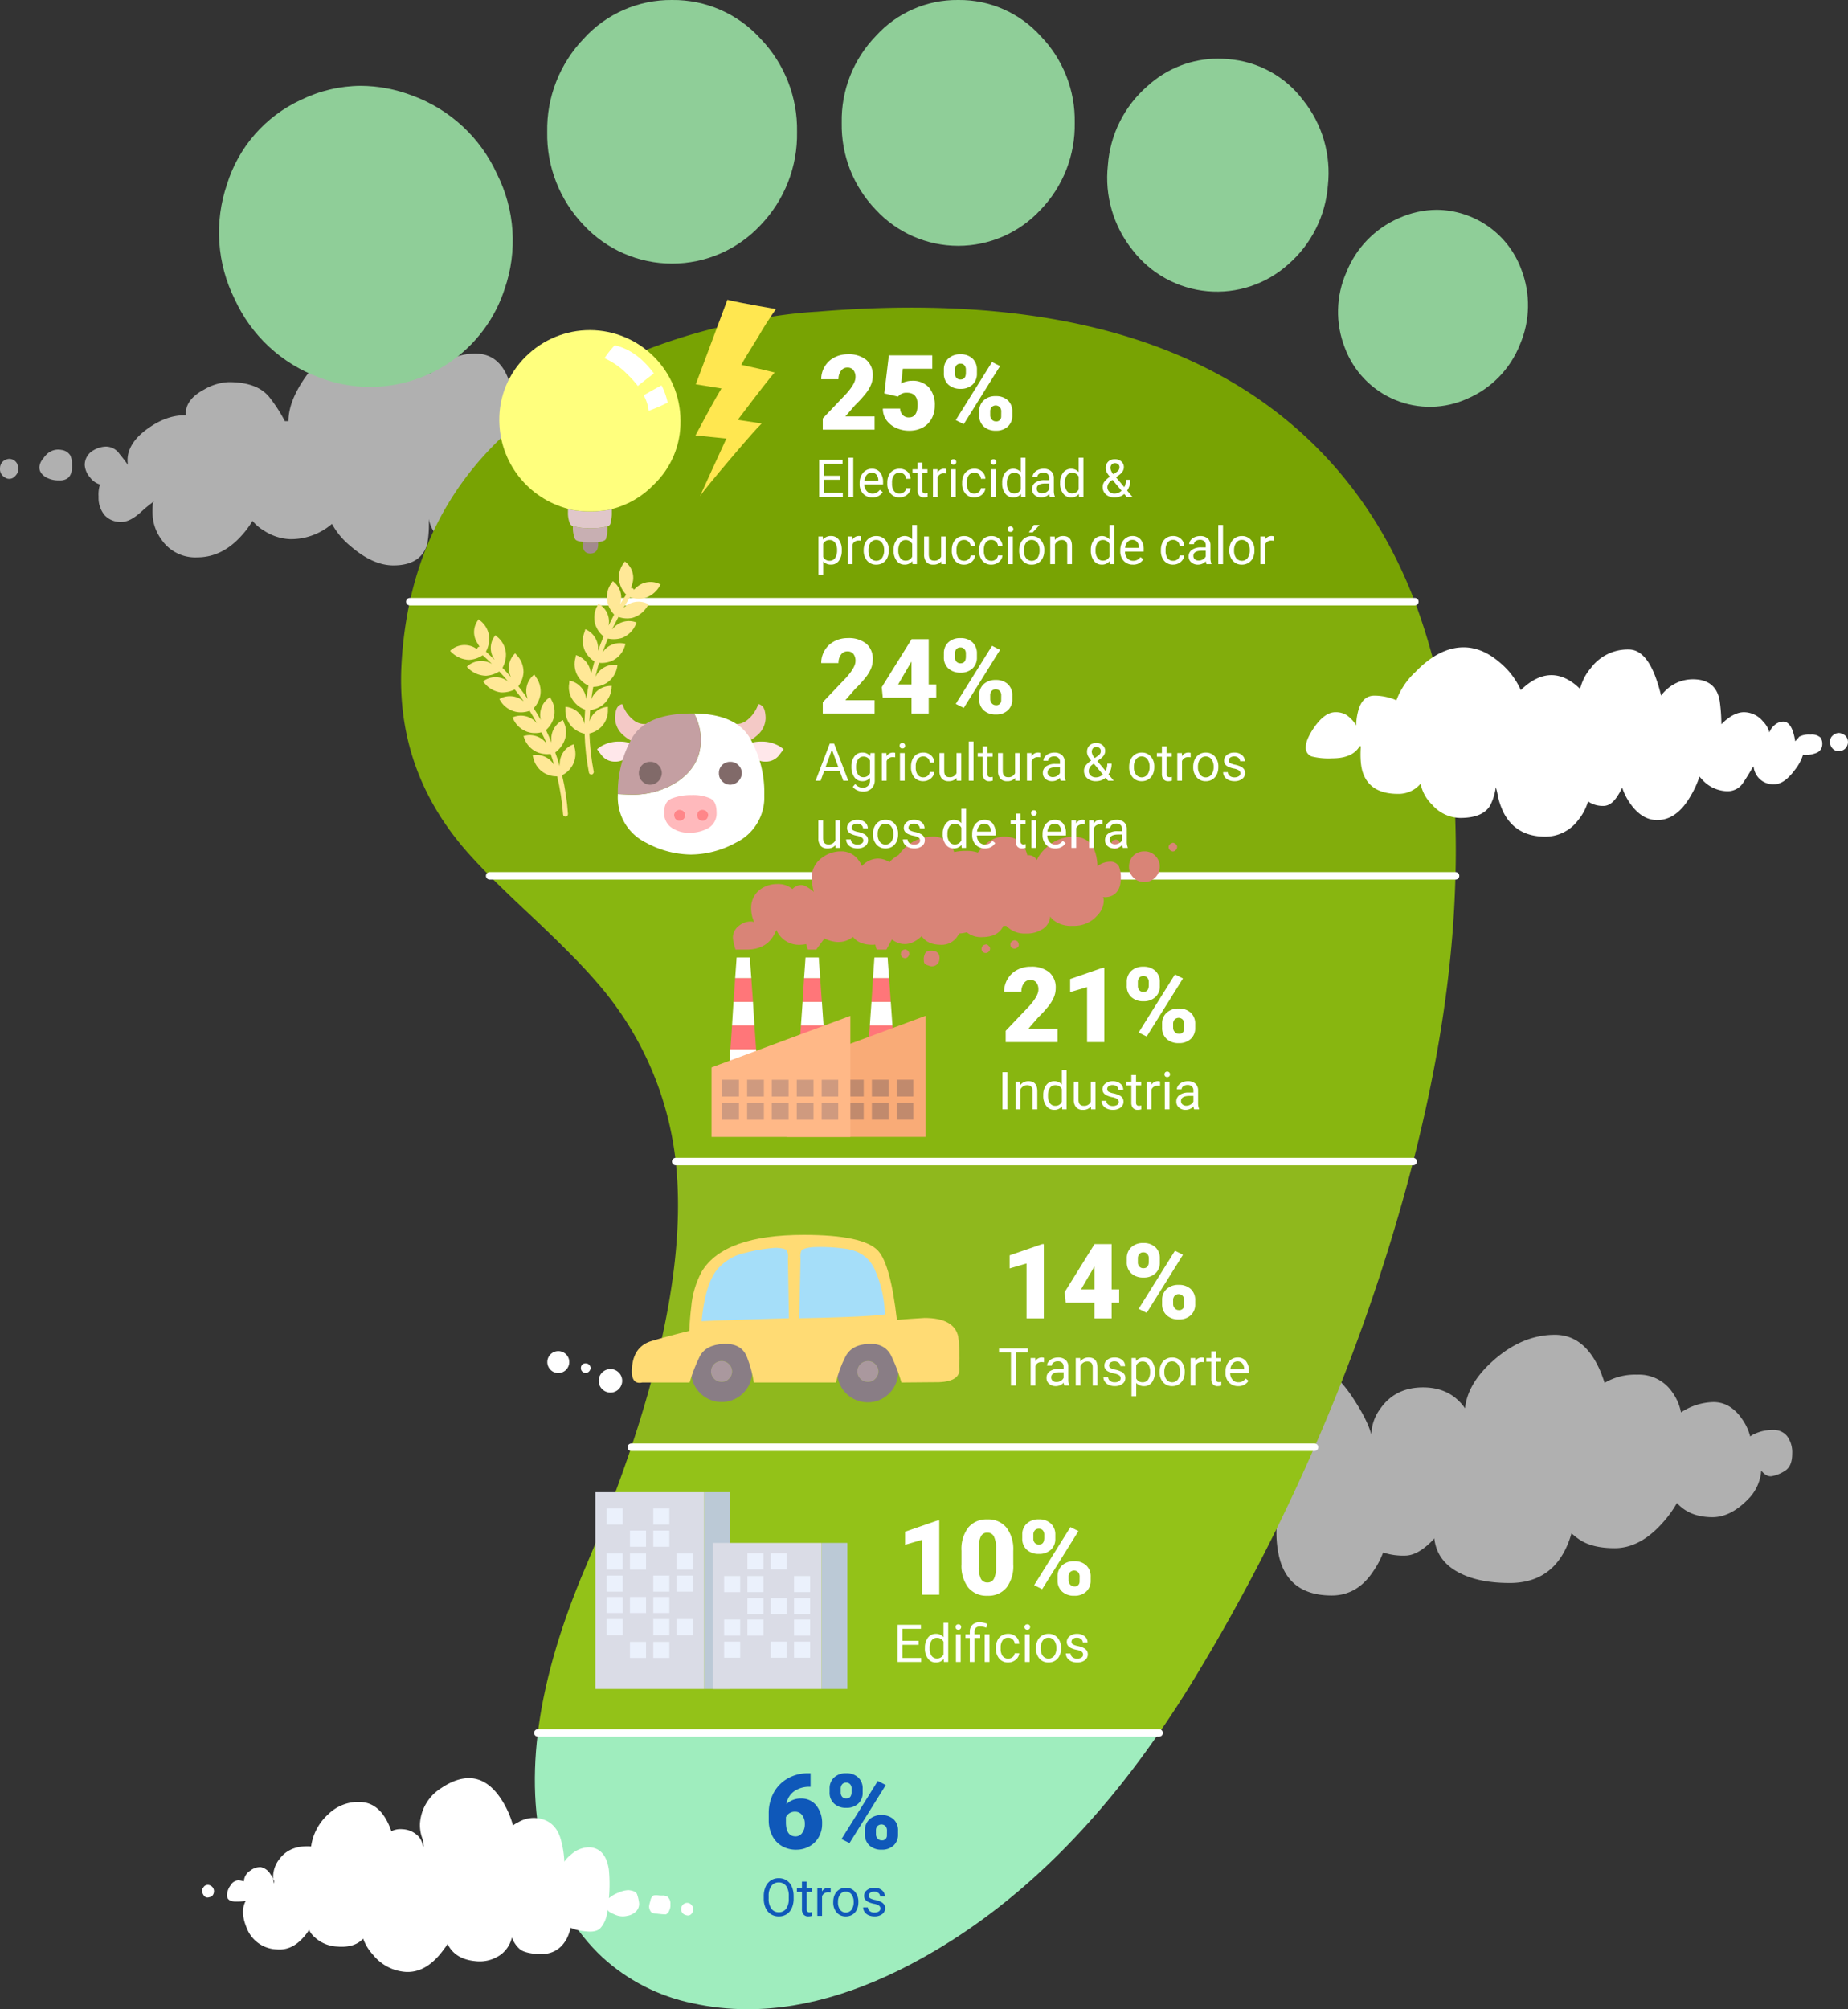 <svg xmlns="http://www.w3.org/2000/svg" xmlns:xlink="http://www.w3.org/1999/xlink" width="495.04" height="538.068" viewBox="0 0 495.04 538.068">
  <rect x="0" y="0" width="495.04" height="538.068" fill="#333333" stroke="none"/>
  <defs>
    <clipPath id="clip-path">
      <rect id="Rectángulo_48089" data-name="Rectángulo 48089" width="495.04" height="538.068" fill="none"/>
    </clipPath>
    <clipPath id="clip-path-3">
      <rect id="Rectángulo_48056" data-name="Rectángulo 48056" width="164.543" height="64.803" fill="none"/>
    </clipPath>
    <clipPath id="clip-path-4">
      <rect id="Rectángulo_48057" data-name="Rectángulo 48057" width="164.797" height="69.818" fill="none"/>
    </clipPath>
    <clipPath id="clip-path-5">
      <path id="Trazado_592505" data-name="Trazado 592505" d="M67.481,21.644A36.924,36.924,0,0,0,47.726,44.23a40.005,40.005,0,0,0,2.059,30.76A39.973,39.973,0,0,0,72.436,95.968a37.885,37.885,0,0,0,49.677-23.745,39.635,39.635,0,0,0-2.059-30.76A40,40,0,0,0,97.4,20.486,39.007,39.007,0,0,0,83.6,17.854a37.029,37.029,0,0,0-16.114,3.79" transform="translate(-45.581 -17.854)" fill="none"/>
    </clipPath>
    <linearGradient id="linear-gradient" x1="-0.612" y1="5.842" x2="-0.598" y2="5.842" gradientUnits="objectBoundingBox">
      <stop offset="0" stop-color="#8fb81d"/>
      <stop offset="0.222" stop-color="#8fb81d"/>
      <stop offset="1" stop-color="#8fce98"/>
    </linearGradient>
    <clipPath id="clip-path-6">
      <path id="Trazado_592506" data-name="Trazado 592506" d="M294.776,45.9a26.517,26.517,0,0,0-14.028,14.478,26.243,26.243,0,0,0-.45,20.141A24.293,24.293,0,0,0,313.18,94.225a26.27,26.27,0,0,0,14.028-14.414,26.608,26.608,0,0,0,.386-20.205A24.361,24.361,0,0,0,304.933,43.66,25.158,25.158,0,0,0,294.776,45.9" transform="translate(-278.505 -43.66)" fill="none"/>
    </clipPath>
    <linearGradient id="linear-gradient-2" x1="-6.255" y1="8.359" x2="-6.233" y2="8.359" xlink:href="#linear-gradient"/>
    <clipPath id="clip-path-8">
      <path id="Trazado_592508" data-name="Trazado 592508" d="M147.359,0a31.5,31.5,0,0,0-23.68,10.361A35.065,35.065,0,0,0,113.9,35.326a35.067,35.067,0,0,0,9.781,24.969,32.38,32.38,0,0,0,47.361,0,35.073,35.073,0,0,0,9.781-24.969A35.071,35.071,0,0,0,171.04,10.36,31.5,31.5,0,0,0,147.359,0Z" transform="translate(-113.898 0.001)" fill="none"/>
    </clipPath>
    <linearGradient id="linear-gradient-3" x1="-1.972" y1="7.102" x2="-1.955" y2="7.102" xlink:href="#linear-gradient"/>
    <clipPath id="clip-path-10">
      <path id="Trazado_592510" data-name="Trazado 592510" d="M206.407,0a29.289,29.289,0,0,0-22.072,9.654,32.442,32.442,0,0,0-9.138,23.23,32.663,32.663,0,0,0,9.138,23.293,30.059,30.059,0,0,0,44.143,0,32.657,32.657,0,0,0,9.138-23.293,32.436,32.436,0,0,0-9.138-23.23A29.289,29.289,0,0,0,206.407,0Z" transform="translate(-175.198 0.001)" fill="none"/>
    </clipPath>
    <linearGradient id="linear-gradient-4" x1="-3.279" y1="7.613" x2="-3.26" y2="7.613" xlink:href="#linear-gradient"/>
    <clipPath id="clip-path-12">
      <path id="Trazado_592512" data-name="Trazado 592512" d="M241.249,19.535a31.034,31.034,0,0,0-10.618,21.234,30.858,30.858,0,0,0,6.628,22.716,28.537,28.537,0,0,0,41.7,3.8,31.151,31.151,0,0,0,10.617-21.169,31.071,31.071,0,0,0-6.628-22.779,27.67,27.67,0,0,0-20.012-11q-1.423-.127-2.811-.127a27.846,27.846,0,0,0-18.875,7.334" transform="translate(-230.481 -12.201)" fill="none"/>
    </clipPath>
    <linearGradient id="linear-gradient-5" x1="-4.462" y1="7.713" x2="-4.442" y2="7.713" xlink:href="#linear-gradient"/>
    <clipPath id="clip-path-14">
      <path id="Trazado_592515" data-name="Trazado 592515" d="M112.127,360.6q-2.43,19.75,2.51,35.906a53.473,53.473,0,0,0,14.736,24.129,50.936,50.936,0,0,0,24.2,12.356,68.586,68.586,0,0,0,14.651,1.595h.314q23.72-.058,50.349-15.88,33.082-19.654,59.651-58.107Z" transform="translate(-111.325 -360.6)" fill="none"/>
    </clipPath>
    <linearGradient id="linear-gradient-6" x1="-0.8" y1="0.914" x2="-0.793" y2="0.914" gradientUnits="objectBoundingBox">
      <stop offset="0" stop-color="#9fc532"/>
      <stop offset="0.329" stop-color="#9fc532"/>
      <stop offset="1" stop-color="#9fedbe"/>
    </linearGradient>
    <clipPath id="clip-path-16">
      <path id="Trazado_592524" data-name="Trazado 592524" d="M133.254,117.345a6.317,6.317,0,0,0-1.158,4.762,6.92,6.92,0,0,0,1.866,3.6q-.828,1.28-1.629,2.566a.344.344,0,0,0,.021-.058,5.328,5.328,0,0,0-1.995-6.113,1.121,1.121,0,0,1-.322.515,6.317,6.317,0,0,0-1.158,4.762,7.116,7.116,0,0,0,1.866,3.668q-.757,1.469-1.48,2.96a5.413,5.413,0,0,0-2.767-5.856,2.17,2.17,0,0,1-.257.579,6.481,6.481,0,0,0-.579,4.89,6.915,6.915,0,0,0,2.252,3.282q-.8,1.932-1.48,3.861c0-.08,0-.166,0-.257a5.575,5.575,0,0,0-3.41-5.534,6.011,6.011,0,0,1-.193.708,6.42,6.42,0,0,0,0,4.89,6.835,6.835,0,0,0,2.638,3.024q-.515,1.815-.965,3.6a1.213,1.213,0,0,0,0-.193,5.572,5.572,0,0,0-3.99-5.082q-.066.32-.129.707a6.325,6.325,0,0,0,.579,4.826,6.623,6.623,0,0,0,2.9,2.638q-.342,1.863-.579,3.668c-.015-.118-.037-.248-.064-.386a5.58,5.58,0,0,0-4.44-4.633,3.652,3.652,0,0,0-.064.708,5.95,5.95,0,0,0,1.094,4.7,6.671,6.671,0,0,0,3.153,2.381q-.118,1.948-.193,3.861a2.8,2.8,0,0,0-.129-.579,5.519,5.519,0,0,0-4.955-4.054v.708a6.307,6.307,0,0,0,1.673,4.569,6.7,6.7,0,0,0,3.475,1.93,64.513,64.513,0,0,0,1.158,10.424.58.58,0,0,0,.257.386.648.648,0,0,0,.515.129.542.542,0,0,0,.386-.322.482.482,0,0,0,.129-.45,65.718,65.718,0,0,1-1.158-10.231,6.543,6.543,0,0,0,3.282-1.866,6.307,6.307,0,0,0,1.673-4.569v-.708a5.573,5.573,0,0,0-4.955,3.925q.071-1.5.193-3.024a6.944,6.944,0,0,0,3.475-1.48,6.333,6.333,0,0,0,2.252-4.311,3.663,3.663,0,0,1,.064-.708,5.593,5.593,0,0,0-5.405,3.41c-.021.045-.044.087-.064.129q.224-1.643.515-3.282a7.139,7.139,0,0,0,3.668-1.094,6.5,6.5,0,0,0,2.7-4.054c.042-.257.085-.494.129-.708a5.536,5.536,0,0,0-5.727,2.831,3.181,3.181,0,0,0-.193.386q.429-1.9.965-3.8a6.886,6.886,0,0,0,3.732-.643,6.453,6.453,0,0,0,3.153-3.732,5.765,5.765,0,0,0,.193-.708,5.547,5.547,0,0,0-6.049,2.188.2.2,0,0,1-.064.064q.66-1.824,1.416-3.668a7.494,7.494,0,0,0,3.861-.192,6.8,6.8,0,0,0,3.539-3.412,2.841,2.841,0,0,0,.257-.708,5.582,5.582,0,0,0-6.242,1.544,4.214,4.214,0,0,1-.322.322q.828-1.651,1.737-3.346a6.786,6.786,0,0,0,3.732.257,6.958,6.958,0,0,0,3.925-2.96,3.986,3.986,0,0,0,.386-.708,5.6,5.6,0,0,0-6.435.772,1.787,1.787,0,0,1-.257.193q.851-1.4,1.737-2.831a7.167,7.167,0,0,0,3.861.257,6.952,6.952,0,0,0,3.925-2.96,3.866,3.866,0,0,0,.386-.708,5.6,5.6,0,0,0-6.435.772c-.228.2-.463.417-.708.643a.549.549,0,0,0-.257-.386.6.6,0,0,0-.45-.063h-.064a6.965,6.965,0,0,0,.322-1.031,5.328,5.328,0,0,0-1.995-6.113,1.138,1.138,0,0,1-.322.515" transform="translate(-117.682 -116.83)" fill="none"/>
    </clipPath>
    <linearGradient id="linear-gradient-7" x1="-3.378" y1="6.27" x2="-3.347" y2="6.27" gradientUnits="objectBoundingBox">
      <stop offset="0" stop-color="#ffbb5c"/>
      <stop offset="0.217" stop-color="#ffbb5c"/>
      <stop offset="1" stop-color="#ffe897"/>
    </linearGradient>
    <clipPath id="clip-path-17">
      <path id="Trazado_592525" data-name="Trazado 592525" d="M101.015,135.277a9.361,9.361,0,0,0,.577.911l-.063.017a.592.592,0,0,0-.463.257.628.628,0,0,0-.166.378l-.788-.456a5.593,5.593,0,0,0-6.416.92,3.878,3.878,0,0,0,.556.582,6.951,6.951,0,0,0,4.558,1.844,7.245,7.245,0,0,0,3.6-1.232q1.3,1.118,2.49,2.331l-.315-.181a5.6,5.6,0,0,0-6.416.92,3.819,3.819,0,0,0,.556.583,6.956,6.956,0,0,0,4.558,1.843,7.45,7.45,0,0,0,3.555-1.152q1.288,1.32,2.481,2.8l-.347-.306a5.586,5.586,0,0,0-6.43.124,2.839,2.839,0,0,0,.432.616,6.8,6.8,0,0,0,4.3,2.38,7.483,7.483,0,0,0,3.717-.8q1.261,1.55,2.363,3.1l-.063.017a5.542,5.542,0,0,0-6.408-.548,5.831,5.831,0,0,0,.369.633,6.449,6.449,0,0,0,4.011,2.79,6.867,6.867,0,0,0,3.726-.266q1.042,1.652,1.961,3.338a1.7,1.7,0,0,0-.287-.323,5.538,5.538,0,0,0-6.265-1.252c.1.2.2.413.308.65a6.5,6.5,0,0,0,3.66,3.217,6.738,6.738,0,0,0,3.764.124,28.373,28.373,0,0,1,1.391,2.957l-.08-.045a5.591,5.591,0,0,0-6.1-1.9,3.732,3.732,0,0,1,.246.667,6.32,6.32,0,0,0,3.291,3.582,7.086,7.086,0,0,0,3.74.53q.523,1.459.923,2.951a5.475,5.475,0,0,0-5.757-2.588c.055.207.117.436.183.683a6.319,6.319,0,0,0,6.391,4.951,64.392,64.392,0,0,1,1.589,10.166.73.73,0,0,0,.2.48.939.939,0,0,0,.5.131.543.543,0,0,0,.42-.178.807.807,0,0,0,.193-.519,62.466,62.466,0,0,0-1.578-10.369,6.579,6.579,0,0,0,2.856-2.764,6.307,6.307,0,0,0,.435-4.845c-.068-.248-.129-.476-.184-.683a5.517,5.517,0,0,0-3.737,5.2,3.693,3.693,0,0,0-.019.672,37.319,37.319,0,0,0-1.187-3.679,7.314,7.314,0,0,0,2.476-3.2,5.95,5.95,0,0,0-.16-4.82,3.578,3.578,0,0,0-.246-.668,5.58,5.58,0,0,0-3.089,5.625,1.419,1.419,0,0,0,.054.452q-.732-1.737-1.508-3.394a7.085,7.085,0,0,0,2.1-3.359,6.331,6.331,0,0,0-.69-4.812q-.162-.357-.308-.651a5.575,5.575,0,0,0-2.538,5.943c.022.084.039.145.05.187q-.9-1.625-1.911-3.152a7.106,7.106,0,0,0,1.811-3.683,6.416,6.416,0,0,0-1.265-4.723,6.224,6.224,0,0,1-.371-.634,5.574,5.574,0,0,0-1.861,6.228c.022.084.05.187.084.311q-1.2-1.745-2.508-3.392a6.817,6.817,0,0,0,1.387-3.77,6.482,6.482,0,0,0-1.824-4.574,2.222,2.222,0,0,1-.4-.492,5.412,5.412,0,0,0-1.157,6.372q-1.066-1.247-2.259-2.459a7.111,7.111,0,0,0,.916-4.042,6.324,6.324,0,0,0-2.351-4.3,1.114,1.114,0,0,1-.444-.413,5.331,5.331,0,0,0-.345,6.422c.01.04.022.081.032.124q-1.095-1.106-2.235-2.133a7.311,7.311,0,0,0,.87-3.964,6.318,6.318,0,0,0-2.351-4.3,1.132,1.132,0,0,1-.444-.413,5.327,5.327,0,0,0-.344,6.421" transform="translate(-93.696 -128.856)" fill="none"/>
    </clipPath>
    <linearGradient id="linear-gradient-8" x1="-2.315" y1="6.183" x2="-2.288" y2="6.183" xlink:href="#linear-gradient-7"/>
    <clipPath id="clip-path-19">
      <path id="Trazado_592529" data-name="Trazado 592529" d="M111.049,75.74a23.64,23.64,0,0,0-7.126,17.227,24.628,24.628,0,0,0,18.4,23.572,9.183,9.183,0,0,0,1.175.313,27.581,27.581,0,0,0,4.7.391,29.46,29.46,0,0,0,4.854-.391c.336-.067.676-.147,1.018-.236a23.592,23.592,0,0,0,11.276-6.578,23.122,23.122,0,0,0,7.126-17.072A24.309,24.309,0,0,0,111.049,75.74" transform="translate(-103.923 -68.693)" fill="none"/>
    </clipPath>
    <linearGradient id="linear-gradient-9" x1="-2.258" y1="7.924" x2="-2.236" y2="7.924" gradientUnits="objectBoundingBox">
      <stop offset="0" stop-color="#ffe750"/>
      <stop offset="0.166" stop-color="#ffe750"/>
      <stop offset="0.377" stop-color="#ffe750"/>
      <stop offset="1" stop-color="#ffff7d"/>
    </linearGradient>
    <clipPath id="clip-path-21">
      <path id="Trazado_592531" data-name="Trazado 592531" d="M144.841,85.021l6.879,1.111q-2.207,3.627-6.953,12.576l8.266.844-7.063,15.41q1.512-2.149,8.244-10.086,6.925-8.147,8.295-9.367l-6.428-.964q8.6-11.38,9.9-12.688-3.892-.981-8.957-2.057.99-1.832,4.529-7.477a88.305,88.305,0,0,1,4.758-7.443q-11.8-2.087-13.006-2.5-.791,2.1-8.464,22.644" transform="translate(-144.766 -62.377)" fill="none"/>
    </clipPath>
    <linearGradient id="linear-gradient-10" x1="-2.969" y1="11.14" x2="-2.946" y2="11.14" gradientUnits="objectBoundingBox">
      <stop offset="0" stop-color="#ffc72d"/>
      <stop offset="0.987" stop-color="#ffe750"/>
      <stop offset="1" stop-color="#ffe750"/>
    </linearGradient>
    <clipPath id="clip-path-23">
      <path id="Trazado_592538" data-name="Trazado 592538" d="M205.121,204.666a1.723,1.723,0,0,0-.708.257,1.282,1.282,0,0,0-.515.837,2.569,2.569,0,0,0-.193,1.543,1.3,1.3,0,0,0,.257.838,2.249,2.249,0,0,0,.965.449,2.022,2.022,0,0,0,2.96-1.672,2.6,2.6,0,0,0-.193-1.353,1.912,1.912,0,0,0-1.094-.835,5.333,5.333,0,0,0-.969-.086c-.169,0-.338.008-.511.022m-6.628-.322a1.058,1.058,0,0,0-.9.771l-.064.516.129.385.193.323.322.193.45.129a1.134,1.134,0,0,0,.965-.579,1.03,1.03,0,0,0,.064-1.158,1.408,1.408,0,0,0-.965-.645Zm21.75-1.353a1.121,1.121,0,0,0-.965.645,1.1,1.1,0,0,0,1.158,1.609,1.212,1.212,0,0,0,.837-.579.94.94,0,0,0-.257-1.351.919.919,0,0,0-.708-.386Zm7.207-.964a1.1,1.1,0,1,0,1.158,1.866.922.922,0,0,0,.515-1.03,2.191,2.191,0,0,0-.322-.708l-.322-.194a.847.847,0,0,0-.425-.113,1.248,1.248,0,0,0-.6.179m32.367-22.844a4.146,4.146,0,0,0-1.158,2.959,3.927,3.927,0,0,0,1.158,2.9,4.029,4.029,0,0,0,2.96,1.224,4.178,4.178,0,0,0,4.118-4.12,4.032,4.032,0,0,0-1.223-2.959,3.929,3.929,0,0,0-2.9-1.158,4.147,4.147,0,0,0-2.96,1.158m10.489-3.411a1.369,1.369,0,0,0-.772.45,1.032,1.032,0,0,0-.259.835,1.173,1.173,0,0,0,.645.837.9.9,0,0,0,1.03,0l.45-.449.129-.387a.944.944,0,0,0-.257-.9,1.764,1.764,0,0,0-.838-.449ZM254.6,175a.97.97,0,0,0-.579.645l-.064.513.064.516a2.753,2.753,0,0,0,.257.385,1.151,1.151,0,0,0,.708.323.964.964,0,0,0,.643-.129,1.013,1.013,0,0,0,.515-.708,1.319,1.319,0,0,0-.129-1.158,1.11,1.11,0,0,0-.9-.516Zm-18.4,2.317a9.688,9.688,0,0,0-2.252,3.026,2.471,2.471,0,0,0-2.124-1.288.883.883,0,0,0-.386.066q-1.224-5.019-6.177-5.019-3.927,0-7.078,4.246a9.17,9.17,0,0,0-3.024-.45,14.767,14.767,0,0,0-3.346.322,5.7,5.7,0,0,0-5.92-4.117,10.748,10.748,0,0,0-7.529,3.216,12.348,12.348,0,0,0-1.416,1.674,9.473,9.473,0,0,0-1.094.708,6.093,6.093,0,0,0-1.351,1.223,5.7,5.7,0,0,0-3.024-.967,5.963,5.963,0,0,0-4.054,1.674,1.139,1.139,0,0,1-.322.32,4.726,4.726,0,0,0-.708-1.287,5.61,5.61,0,0,0-5.084-2.637,8.327,8.327,0,0,0-4.826,1.673,6.382,6.382,0,0,0-2.831,5.405,17.846,17.846,0,0,0,.579,3.861l-.193-.257q-2.06-1.674-3.153-1.674a3.124,3.124,0,0,0-2.188.9c-.086.086-.151.152-.194.194a5.833,5.833,0,0,0-3.988-1.351,7.669,7.669,0,0,0-4.7,1.48,6.043,6.043,0,0,0-2.38,5.018,9.325,9.325,0,0,0,.322,2.382q.129.45.45,1.287a2.418,2.418,0,0,0-.772-.129,4.865,4.865,0,0,0-3.282,1.158,3.972,3.972,0,0,0-1.609,3.346,7.812,7.812,0,0,0,.257,1.287,9.153,9.153,0,0,0,.45,1.737h2.7q6.177.127,8.237-5.278a6.581,6.581,0,0,0,6.37,3.991,6.173,6.173,0,0,0,1.609-.193c.171.6.322,1.093.45,1.48h2.251l2.189-2.961q4.5,2.06,7.657-.45,1.608,2.125,5.212,2.125a4.6,4.6,0,0,0,.772-.066,4.645,4.645,0,0,0,.385,1.353h2.575l1.479-2.7q3.992,2.832,7.981-.9,1.544,2.317,5.212,2.317a4.981,4.981,0,0,0,4.311-2.188q.259-.45.515-.837a10.33,10.33,0,0,0,2.059-.322,6.02,6.02,0,0,0,3.99,1.287q4.44,0,5.791-3.024h.772a6.76,6.76,0,0,0,5.277,2.059,7.627,7.627,0,0,0,4.7-1.351,4.3,4.3,0,0,0,1.8-3.217,4.362,4.362,0,0,0,.837.964,7.642,7.642,0,0,0,5.212,1.546,8.188,8.188,0,0,0,6.628-2.833,5.8,5.8,0,0,0,1.672-3.732,2.962,2.962,0,0,0-.192-1.157,4.32,4.32,0,0,0,2.831-.579q1.93-1.288,1.93-4.44a7.806,7.806,0,0,0-.516-3.217,2.524,2.524,0,0,0-2.38-1.224,5.28,5.28,0,0,0-3.346,1.224q-.322-7.917-6.5-7.915a10.6,10.6,0,0,0-7.529,3.216" transform="translate(-152.548 -174.1)" fill="none"/>
    </clipPath>
    <linearGradient id="linear-gradient-11" x1="-3.269" y1="2.892" x2="-3.25" y2="2.892" gradientUnits="objectBoundingBox">
      <stop offset="0" stop-color="#ab8477"/>
      <stop offset="0.313" stop-color="#ab8477"/>
      <stop offset="1" stop-color="#d98477"/>
    </linearGradient>
    <clipPath id="clip-path-25">
      <path id="Trazado_592541" data-name="Trazado 592541" d="M150.292,266.692a24.181,24.181,0,0,0-2.867,9.558q-.373,2.977-.521,6.431-5.49,1.318-10.081,2.692-4.6,1.357-5.214,6.6T134.3,296.5H146.99a42.18,42.18,0,0,1,2.695-6.952q1.614-3.168,6.428-3.387t6.257,3.561A32.1,32.1,0,0,1,164.2,296.5h21.985a30.463,30.463,0,0,1,2.519-6.865q1.652-3.3,6.257-3.475,4.595-.255,6.257,3.649a45.157,45.157,0,0,1,2.519,6.691l10.081-.088q6.114-.249,5.387-4.257a39.683,39.683,0,0,0-.261-7.995q-1.129-4.953-9.036-4.952-4.423.263-7.387.521-1.7-14.857-5.04-18.509-3.911-4.257-19.9-4.259-21.289,0-27.285,9.733" transform="translate(-131.513 -256.959)" fill="none"/>
    </clipPath>
    <linearGradient id="linear-gradient-12" x1="-2.418" y1="2.431" x2="-2.401" y2="2.431" gradientUnits="objectBoundingBox">
      <stop offset="0" stop-color="#ffbb54"/>
      <stop offset="1" stop-color="#ffdb74"/>
    </linearGradient>
    <clipPath id="clip-path-27">
      <rect id="Rectángulo_48083" data-name="Rectángulo 48083" width="29.15" height="52.701" fill="none"/>
    </clipPath>
    <linearGradient id="linear-gradient-13" x1="-2.596" y1="3.603" x2="-2.573" y2="3.603" gradientUnits="objectBoundingBox">
      <stop offset="0" stop-color="#b7c8d6"/>
      <stop offset="1" stop-color="#dadce6"/>
    </linearGradient>
    <clipPath id="clip-path-29">
      <rect id="Rectángulo_48087" data-name="Rectángulo 48087" width="29.149" height="39.124" fill="none"/>
    </clipPath>
    <linearGradient id="linear-gradient-14" x1="-4.306" y1="3.574" x2="-4.275" y2="3.574" xlink:href="#linear-gradient-13"/>
  </defs>
  <g id="Grupo_879810" data-name="Grupo 879810" transform="translate(-868.199 -500.135)">
    <g id="Grupo_879809" data-name="Grupo 879809" transform="translate(868.199 500.135)">
      <g id="Grupo_879808" data-name="Grupo 879808" clip-path="url(#clip-path)">
        <g id="Grupo_879755" data-name="Grupo 879755">
          <g id="Grupo_879754" data-name="Grupo 879754" clip-path="url(#clip-path)">
            <g id="Grupo_879750" data-name="Grupo 879750" transform="translate(0 86.613)" opacity="0.61">
              <g id="Grupo_879749" data-name="Grupo 879749">
                <g id="Grupo_879748" data-name="Grupo 879748" clip-path="url(#clip-path-3)">
                  <path id="Trazado_592503" data-name="Trazado 592503" d="M3.425,103.781a2.094,2.094,0,0,0-1.631-.075A2.416,2.416,0,0,0,.014,106a2.519,2.519,0,0,0,1.261,2.521,2.014,2.014,0,0,0,2.668-.223,3.586,3.586,0,0,0,.743-.964,3.929,3.929,0,0,0,.223-1.557l-.3-.889a2.369,2.369,0,0,0-1.187-1.112M12.916,102a6.464,6.464,0,0,0-1.335,1.483,3.959,3.959,0,0,0-.891,1.557q-.593,1.929,1.409,3.336a6.809,6.809,0,0,0,3.781.965,3.526,3.526,0,0,0,2.151-.52q1.409-.963,1.26-3.781a5.35,5.35,0,0,0-.444-2.372,3.238,3.238,0,0,0-2.373-1.484,4.4,4.4,0,0,0-3.558.816m142.137,1.927a3.285,3.285,0,0,1-.223-1.037v-.148a9.883,9.883,0,0,1,.223,1.185.932.932,0,0,0,.519.372q.371.075,3.189.075a22.475,22.475,0,0,0,3.262-.149,2.846,2.846,0,0,0,2.52-2.965q0-4.45-6.08-4.449a10.666,10.666,0,0,0-5.338,1.705q-2.521,1.631-2.595,1.632c-.2,0-.3-.024-.3-.075v-.148a36.1,36.1,0,0,0-1.483-7.192q-2.077-6.378-5.784-6.377a10.348,10.348,0,0,0-5.338,1.853q-.3-1.631-.593-3.188-2.224-9.639-9.713-9.641-6.674,0-12.161,5.489a40.3,40.3,0,0,0-1.408-3.856q-4.079-9.714-9.565-9.715-9.936,0-18.907,10.011-8.009,9.119-8.009,16.164H76.31a40.161,40.161,0,0,0-4.3-6.6q-3.262-3.855-10.751-3.856a14.235,14.235,0,0,0-6.6,2q-4.894,2.595-4.894,6.45v.445h-.445q-4.967,0-10.158,3.856-5.708,4.3-4.893,9.415-1.334-1.853-2.224-2.892a4.4,4.4,0,0,0-3.633-2,6.767,6.767,0,0,0-3.337.964,4.474,4.474,0,0,0-2.373,3.929,5.51,5.51,0,0,0,1.409,3.337,5.045,5.045,0,0,0,2.744,1.928,3.933,3.933,0,0,0-.223.519,9.133,9.133,0,0,0-.223,2.744,7.25,7.25,0,0,0,1.632,4.968,5.827,5.827,0,0,0,4.522,1.78q2.151,0,4.893-2.373a41.419,41.419,0,0,1,4.376-3.558q-.817.517-.891.964a25.569,25.569,0,0,0-.073,2.817,12.038,12.038,0,0,0,2.3,6.748,10.949,10.949,0,0,0,9.638,4.893q6.674,0,11.863-5.784a23,23,0,0,0,2.966-4,11.475,11.475,0,0,0,3.04,2.6,13.735,13.735,0,0,0,7.044,2.3,16.817,16.817,0,0,0,11.2-4.078,20.5,20.5,0,0,0,5.041,6q5.932,5.118,11.419,5.117,7.266,0,9.045-5.561a30.962,30.962,0,0,0,.445-6.9,8.849,8.849,0,0,0,9.417,7.34,10.506,10.506,0,0,0,8.453-3.781,25.327,25.327,0,0,0,3.706-6.525,7.826,7.826,0,0,0,4.746,1.409q4.3,0,9.342-4.228,5.411-4.595,4.522-9.935" transform="translate(0 -67.3)" fill="#fff"/>
                </g>
              </g>
            </g>
            <g id="Grupo_879753" data-name="Grupo 879753" transform="translate(315.305 357.456)" opacity="0.61">
              <g id="Grupo_879752" data-name="Grupo 879752">
                <g id="Grupo_879751" data-name="Grupo 879751" clip-path="url(#clip-path-4)">
                  <path id="Trazado_592504" data-name="Trazado 592504" d="M299.437,297.569a11.78,11.78,0,0,0-2.381,6.95q-.965-3.8-4.89-9.781-6.048-9.266-12.741-9.266-5.6,0-12.548,3.925-6.627,3.732-7.657,8.044a5.78,5.78,0,0,0-.708-.193q-.45-.064-2.638-.064a11.2,11.2,0,0,0-7.979,2.96,8.509,8.509,0,0,0-2.9,6.435q0,3.089,3.925,5.083a12.339,12.339,0,0,0,5.47,1.48h.45a62.236,62.236,0,0,0-.322,6.242q-.193,5.083,1.673,7.979t7.464,2.574a10.16,10.16,0,0,0,8.494-5.663q0,.515-.45,4.44a28.916,28.916,0,0,0,.515,7.915q2.317,10.94,14.221,10.939,6.95,0,11.261-6.692a22.584,22.584,0,0,0,2.51-4.826,17.122,17.122,0,0,0,5.856.837q3.539,0,7.657-4.376a.988.988,0,0,1,.193-.257q.708,6.37,7.143,9.459,5.149,2.51,13.063,2.51,10.038,0,14.543-8.3a23.1,23.1,0,0,0,1.995-5.019,19.812,19.812,0,0,0,2.123,1.673q3.411,2.317,9.459,2.317,7.206,0,13.578-7.657a27.913,27.913,0,0,0,3.089-4.44q3.411,3.8,9.524,3.8,5.149,0,10.1-5.405a12.084,12.084,0,0,0,2.96-7.078q1.415,1.8,2.96,1.48a9.633,9.633,0,0,0,3.41-1.416q1.93-1.222,1.93-4.569a7.293,7.293,0,0,0-1.351-4.7,4.6,4.6,0,0,0-3.8-1.673,11.333,11.333,0,0,0-5.019,1.094,5.623,5.623,0,0,0-1.094.643,13.976,13.976,0,0,0-2.059-4.5q-3.152-4.7-7.786-4.7A16.4,16.4,0,0,0,380,298.535a13.585,13.585,0,0,0-2.252-5.277,10.8,10.8,0,0,0-9.524-4.826,16.021,16.021,0,0,0-8.687,2.188q-.45-1.351-.965-2.7-4.183-10.168-12.355-10.167-8.687,0-16.409,6.821-7.013,6.177-7.658,12.87-3.925-5.6-11.261-5.6-7.465,0-11.454,5.727" transform="translate(-244.998 -277.75)" fill="#fff"/>
                </g>
              </g>
            </g>
          </g>
        </g>
        <g id="Grupo_879757" data-name="Grupo 879757" transform="translate(58.661 22.978)">
          <g id="Grupo_879756" data-name="Grupo 879756" clip-path="url(#clip-path-5)">
            <rect id="Rectángulo_48059" data-name="Rectángulo 48059" width="88.13" height="88.748" transform="translate(-8.405 0.623) rotate(-5.001)" fill="url(#linear-gradient)"/>
          </g>
        </g>
        <g id="Grupo_879759" data-name="Grupo 879759" transform="translate(358.428 56.189)">
          <g id="Grupo_879758" data-name="Grupo 879758" clip-path="url(#clip-path-6)">
            <rect id="Rectángulo_48060" data-name="Rectángulo 48060" width="56.826" height="57.906" transform="translate(-5.389 0.407) rotate(-5.001)" fill="url(#linear-gradient-2)"/>
          </g>
        </g>
        <g id="Grupo_879761" data-name="Grupo 879761">
          <g id="Grupo_879760" data-name="Grupo 879760" clip-path="url(#clip-path)">
            <path id="Trazado_592507" data-name="Trazado 592507" d="M354.532,142.759q-11.39-29.833-34.555-48.776Q276.349,58.333,194.562,65.09A119.817,119.817,0,0,0,177.9,67.214a155.762,155.762,0,0,0-37,11.325q-46.157,20.866-55.6,64.22Z" transform="translate(24.478 18.37)" fill="#78a303"/>
          </g>
        </g>
        <g id="Grupo_879763" data-name="Grupo 879763" transform="translate(146.583 -0.001)">
          <g id="Grupo_879762" data-name="Grupo 879762" clip-path="url(#clip-path-8)">
            <rect id="Rectángulo_48062" data-name="Rectángulo 48062" width="72.821" height="76.156" transform="translate(-6.13 0.536) rotate(-5.001)" fill="url(#linear-gradient-3)"/>
          </g>
        </g>
        <g id="Grupo_879765" data-name="Grupo 879765">
          <g id="Grupo_879764" data-name="Grupo 879764" clip-path="url(#clip-path)">
            <path id="Trazado_592509" data-name="Trazado 592509" d="M365.929,198.622a237.57,237.57,0,0,0-.965-29.214,169.762,169.762,0,0,0-9.91-44.207H85.82a107.117,107.117,0,0,0-2.188,16.152q-1.737,27.992,16.409,49.548,2.714,3.2,7.143,7.722Z" transform="translate(23.956 35.929)" fill="#82ad0c"/>
          </g>
        </g>
        <g id="Grupo_879767" data-name="Grupo 879767" transform="translate(225.475 -0.001)">
          <g id="Grupo_879766" data-name="Grupo 879766" clip-path="url(#clip-path-10)">
            <rect id="Rectángulo_48064" data-name="Rectángulo 48064" width="67.919" height="71.02" transform="matrix(0.996, -0.087, 0.087, 0.996, -5.716, 0.5)" fill="url(#linear-gradient-4)"/>
          </g>
        </g>
        <g id="Grupo_879769" data-name="Grupo 879769">
          <g id="Grupo_879768" data-name="Grupo 879768" clip-path="url(#clip-path)">
            <path id="Trazado_592511" data-name="Trazado 592511" d="M349.318,258.76q10.492-40.96,11.325-76.51H101.9q4.378,4.372,10.36,9.974,12.484,11.712,18.082,18.211a87.472,87.472,0,0,1,21.428,48.326Z" transform="translate(29.242 52.3)" fill="#88b610"/>
          </g>
        </g>
        <g id="Grupo_879771" data-name="Grupo 879771" transform="translate(296.623 15.702)">
          <g id="Grupo_879770" data-name="Grupo 879770" clip-path="url(#clip-path-12)">
            <rect id="Rectángulo_48066" data-name="Rectángulo 48066" width="65.749" height="68.05" transform="matrix(0.996, -0.087, 0.087, 0.996, -6.094, 0.478)" fill="url(#linear-gradient-5)"/>
          </g>
        </g>
        <g id="Grupo_879773" data-name="Grupo 879773">
          <g id="Grupo_879772" data-name="Grupo 879772" clip-path="url(#clip-path)">
            <path id="Trazado_592513" data-name="Trazado 592513" d="M314.405,318.21A509.761,509.761,0,0,0,335.9,259.525q2.695-9.037,4.955-17.825H143.3q.3,2.737.45,5.534,1.6,29.239-12.355,70.976Z" transform="translate(37.707 69.361)" fill="#8fb81d"/>
            <path id="Trazado_592514" data-name="Trazado 592514" d="M136.98,301.15q-5.152,15.4-12.419,32.5-10.135,23.876-12.612,44.014H278.353q4.784-6.874,9.331-14.35a515.994,515.994,0,0,0,32.3-62.161Z" transform="translate(32.126 86.421)" fill="#93c218"/>
          </g>
        </g>
        <g id="Grupo_879775" data-name="Grupo 879775" transform="translate(143.273 464.082)">
          <g id="Grupo_879774" data-name="Grupo 879774" clip-path="url(#clip-path-14)">
            <rect id="Rectángulo_48068" data-name="Rectángulo 48068" width="174.213" height="89.39" transform="translate(-7.714 0.648) rotate(-5.371)" fill="url(#linear-gradient-6)"/>
          </g>
        </g>
        <g id="Grupo_879777" data-name="Grupo 879777">
          <g id="Grupo_879776" data-name="Grupo 879776" clip-path="url(#clip-path)">
            <path id="Trazado_592516" data-name="Trazado 592516" d="M85.3,125.2H354.532M119.6,428.153H286.033M106.694,198.622H365.439m-208.908,76.51h197.55m-209.455,76.51H327.667" transform="translate(24.478 35.929)" fill="none" stroke="#fff" stroke-linecap="round" stroke-linejoin="round" stroke-width="2"/>
            <path id="Trazado_592517" data-name="Trazado 592517" d="M173.294,155.658a9.17,9.17,0,0,0-5.121-1.34,8.705,8.705,0,0,0-3.784.788,4.524,4.524,0,0,0,1.34,2.915,4.644,4.644,0,0,0,3.7,1.656,4.479,4.479,0,0,0,3.625-1.734l1.181-1.577a11.039,11.039,0,0,0-.946-.709m-40.5,2.363a4.524,4.524,0,0,0,1.34-2.915,8.7,8.7,0,0,0-3.782-.788,9.172,9.172,0,0,0-5.122,1.34,11.032,11.032,0,0,0-.946.709q.473.631,1.183,1.577a4.477,4.477,0,0,0,3.624,1.734,4.644,4.644,0,0,0,3.7-1.656" transform="translate(35.665 44.285)" fill="#ffe7ea"/>
            <path id="Trazado_592518" data-name="Trazado 592518" d="M159.141,151.663q.552.71,1.34,1.97.788,1.181,1.812,2.916,1.419.394,3.782-1.655a6.285,6.285,0,0,0,2.284-4.65q-.077-2.6-1.023-3.309-1.025-.788-1.1,0A9.153,9.153,0,0,1,163.4,150.8a4.715,4.715,0,0,1-4.255.866M132.98,150.8a9.163,9.163,0,0,1-2.836-3.861q-.079-.788-1.1,0-.946.708-1.024,3.309a6.29,6.29,0,0,0,2.284,4.65q2.365,2.048,3.782,1.655,1.025-1.734,1.812-2.916.79-1.261,1.34-1.97a4.715,4.715,0,0,1-4.255-.866" transform="translate(36.737 42.053)" fill="#f4c9c6"/>
            <path id="Trazado_592519" data-name="Trazado 592519" d="M128.6,170.055v.346a13.467,13.467,0,0,0,7.542,12.663,25.838,25.838,0,0,0,12.04,3.183,25.559,25.559,0,0,0,12.041-3.183,13.452,13.452,0,0,0,7.611-12.663,29.331,29.331,0,0,0-3.945-15.5q-3.8-6.3-14.876-6.435a14.509,14.509,0,0,1,1.8,7.266q0,6.434-5.744,10.655a21.634,21.634,0,0,1-12.8,3.806q-1.108,0-3.668-.138" transform="translate(36.905 42.605)" fill="#fff"/>
            <path id="Trazado_592520" data-name="Trazado 592520" d="M132.477,154.9a29.463,29.463,0,0,0-3.875,15.154q2.56.137,3.668.138a21.64,21.64,0,0,0,12.8-3.806q5.743-4.222,5.744-10.656a14.5,14.5,0,0,0-1.8-7.265h-.553q-12.11,0-15.984,6.435" transform="translate(36.905 42.606)" fill="#c49fa2"/>
            <path id="Trazado_592521" data-name="Trazado 592521" d="M138.251,170.016a4.654,4.654,0,0,0,2.127,4.255,8.089,8.089,0,0,0,4.885,1.261,9.818,9.818,0,0,0,4.964-1.34,4.521,4.521,0,0,0,2.049-4.176q0-2.917-1.734-3.7a11.143,11.143,0,0,0-4.885-.866,14.433,14.433,0,0,0-5.279.866q-2.129.788-2.127,3.7m4.175,2.364a1.513,1.513,0,0,1-1.1-.474,1.385,1.385,0,0,1-.394-1.024,1.368,1.368,0,0,1,1.5-1.5,1.39,1.39,0,0,1,1.026.394,1.517,1.517,0,0,1,.472,1.1,1.632,1.632,0,0,1-1.5,1.5m5.044-2.6a1.672,1.672,0,0,1,1.1-.394,1.385,1.385,0,0,1,1.024.394,1.513,1.513,0,0,1,.474,1.1,1.635,1.635,0,0,1-1.5,1.5,1.513,1.513,0,0,1-1.1-.474,1.385,1.385,0,0,1-.394-1.024,1.672,1.672,0,0,1,.394-1.1" transform="translate(39.674 47.478)" fill="#ffb9bc"/>
            <path id="Trazado_592522" data-name="Trazado 592522" d="M147.975,168.507a1.368,1.368,0,0,0-1.5,1.5,1.385,1.385,0,0,0,.394,1.024,1.51,1.51,0,0,0,1.1.472,1.63,1.63,0,0,0,1.5-1.5,1.512,1.512,0,0,0-.472-1.1,1.387,1.387,0,0,0-1.024-.394m-7.249,2.521a1.512,1.512,0,0,0,1.1.472,1.63,1.63,0,0,0,1.5-1.5,1.512,1.512,0,0,0-.472-1.1,1.385,1.385,0,0,0-1.024-.394,1.368,1.368,0,0,0-1.5,1.5,1.385,1.385,0,0,0,.394,1.024" transform="translate(40.271 48.357)" fill="#ff8689"/>
            <path id="Trazado_592523" data-name="Trazado 592523" d="M136.057,164.673a3.244,3.244,0,0,0,3.073-3.073,3.023,3.023,0,0,0-.946-2.206,2.893,2.893,0,0,0-2.127-.867,2.968,2.968,0,0,0-3.073,3.073,2.893,2.893,0,0,0,.867,2.127,3.023,3.023,0,0,0,2.206.946m21.433,0a3.244,3.244,0,0,0,3.073-3.073,3.023,3.023,0,0,0-.946-2.206,2.893,2.893,0,0,0-2.127-.867,2.968,2.968,0,0,0-3.073,3.073,2.893,2.893,0,0,0,.867,2.127,3.021,3.021,0,0,0,2.206.946" transform="translate(38.163 45.492)" fill="#816a69"/>
          </g>
        </g>
        <g id="Grupo_879779" data-name="Grupo 879779" transform="translate(151.453 150.357)">
          <g id="Grupo_879778" data-name="Grupo 879778" clip-path="url(#clip-path-16)">
            <rect id="Rectángulo_48070" data-name="Rectángulo 48070" width="42.343" height="62.253" transform="translate(-17.24 5.792) rotate(-18.569)" fill="url(#linear-gradient-7)"/>
          </g>
        </g>
        <g id="Grupo_879781" data-name="Grupo 879781" transform="translate(120.584 165.834)">
          <g id="Grupo_879780" data-name="Grupo 879780" clip-path="url(#clip-path-17)">
            <rect id="Rectángulo_48071" data-name="Rectángulo 48071" width="48.836" height="60.853" transform="translate(-15.955 5.36) rotate(-18.569)" fill="url(#linear-gradient-8)"/>
          </g>
        </g>
        <g id="Grupo_879783" data-name="Grupo 879783">
          <g id="Grupo_879782" data-name="Grupo 879782" clip-path="url(#clip-path)">
            <path id="Trazado_592526" data-name="Trazado 592526" d="M121.267,112.746q-.156,3.133,2.035,3.132,2.349,0,2.116-3.054-.857.077-2.036.078a12.447,12.447,0,0,1-2.114-.157" transform="translate(34.797 32.355)" fill="#a38a8d"/>
            <path id="Trazado_592527" data-name="Trazado 592527" d="M128.105,112.906a9.949,9.949,0,0,0,.391-3.29v-.078a14.752,14.752,0,0,1-4.542.471,13.439,13.439,0,0,1-4.7-.548v.156a7.322,7.322,0,0,0,.548,3.29q.315.629,2.036.782a12.346,12.346,0,0,0,2.115.157q1.178,0,2.036-.078,1.845-.216,2.115-.861" transform="translate(34.223 31.412)" fill="#c8afb2"/>
            <path id="Trazado_592528" data-name="Trazado 592528" d="M129.968,105.949q-.514.133-1.018.234a29.475,29.475,0,0,1-4.856.393,27.577,27.577,0,0,1-4.7-.393,9.236,9.236,0,0,1-1.175-.313v.939a7.328,7.328,0,0,0,.391,2.663,2.765,2.765,0,0,0,.313.627,1.114,1.114,0,0,0,.627.391,13.444,13.444,0,0,0,4.7.548,14.8,14.8,0,0,0,4.542-.47,1.262,1.262,0,0,0,.705-.47,1.991,1.991,0,0,0,.157-.548,9.611,9.611,0,0,0,.313-2.741Z" transform="translate(33.926 30.382)" fill="#e0c7ca"/>
          </g>
        </g>
        <g id="Grupo_879785" data-name="Grupo 879785" transform="translate(133.746 88.406)">
          <g id="Grupo_879784" data-name="Grupo 879784" clip-path="url(#clip-path-19)">
            <rect id="Rectángulo_48073" data-name="Rectángulo 48073" width="57.296" height="57.296" transform="matrix(0.2, -0.98, 0.98, 0.2, -9.532, 46.601)" fill="url(#linear-gradient-9)"/>
          </g>
        </g>
        <g id="Grupo_879787" data-name="Grupo 879787">
          <g id="Grupo_879786" data-name="Grupo 879786" clip-path="url(#clip-path)">
            <path id="Trazado_592530" data-name="Trazado 592530" d="M136.322,85.248a10.9,10.9,0,0,1,1.331,4.15,46.806,46.806,0,0,0,4.62-1.957c.17-.082.327-.161.47-.236a18.1,18.1,0,0,0-1.643-4.62q-2.147,1.12-4.777,2.663m-7.753-13.391q-.371.376-.784.861a24.012,24.012,0,0,0-1.957,2.584,20.181,20.181,0,0,1,6.186,4.386,27.691,27.691,0,0,1,2.741,3.054q1.876-1.519,4.307-3.368c-.207-.263-.417-.524-.627-.782q-4.367-5.51-9.867-6.735" transform="translate(36.109 20.621)" fill="#fff"/>
          </g>
        </g>
        <g id="Grupo_879789" data-name="Grupo 879789" transform="translate(186.31 80.277)">
          <g id="Grupo_879788" data-name="Grupo 879788" clip-path="url(#clip-path-21)">
            <rect id="Rectángulo_48075" data-name="Rectángulo 48075" width="56.82" height="40.548" transform="translate(-19.068 44.396) rotate(-66.757)" fill="url(#linear-gradient-10)"/>
          </g>
        </g>
        <g id="Grupo_879791" data-name="Grupo 879791">
          <g id="Grupo_879790" data-name="Grupo 879790" clip-path="url(#clip-path)">
            <path id="Trazado_592532" data-name="Trazado 592532" d="M159.471,230.136l-.449-6.338h-6.9l-.448,6.338Zm-1.291-19.015h-5.216l-.393,6.338h6l-.394-6.338m-4.374-11.892-.393,5.553h4.319l-.393-5.553h-3.534m42.573,30.907-.393-6.338h-6.955l-.449,6.338h7.8m-1.29-19.015h-5.161l-.448,6.338h6.058l-.449-6.338m-4.376-11.892-.393,5.553h4.319l-.393-5.553h-3.534m-20.585,30.907h7.8l-.393-6.338h-6.955l-.449,6.338m6.507-19.015h-5.161l-.449,6.338h6.059l-.449-6.338m-.842-11.892H172.26l-.393,5.553h4.319Z" transform="translate(43.526 57.173)" fill="#fff"/>
            <path id="Trazado_592533" data-name="Trazado 592533" d="M158.922,222.559l-.448-6.338h-6l-.448,6.338Zm-.84-12.677-.449-6.338h-4.319l-.449,6.338h5.217m37.806,12.677-.449-6.338h-6.058l-.449,6.338h6.956m-5.665-19.015-.394,6.338h5.161l-.448-6.338h-4.319m-19.3,12.677-.449,6.338h6.955l-.448-6.338h-6.058m5.609-6.338-.449-6.338h-4.319l-.393,6.338Z" transform="translate(43.626 58.411)" fill="#ff7679"/>
            <path id="Trazado_592534" data-name="Trazado 592534" d="M200.928,243.8V211.382l-37.188,13.8V243.8Z" transform="translate(46.989 60.66)" fill="#f9ab77"/>
            <path id="Trazado_592535" data-name="Trazado 592535" d="M170.45,230.9h-4.488v4.488h4.488Zm13.293,0h-4.488v4.488h4.488Zm6.676,0h-4.488v4.488h4.488Zm0-6.225h-4.488v4.488h4.488ZM177.124,230.9h-4.488v4.488h4.488Zm2.133-1.739h4.488v-4.488h-4.488Zm-6.619,0h4.488v-4.488h-4.488Zm-2.188-4.486h-4.488v4.488h4.488Zm26.588,6.225h-4.431v4.488h4.431Zm-4.431-1.739h4.431v-4.488h-4.431Z" transform="translate(47.626 64.475)" fill="#c18a6d"/>
            <path id="Trazado_592536" data-name="Trazado 592536" d="M185.29,243.81V211.389l-37.188,13.8V243.81Z" transform="translate(42.501 60.662)" fill="#ffb887"/>
            <path id="Trazado_592537" data-name="Trazado 592537" d="M163.617,235.4H168.1v-4.488h-4.488Zm4.488-10.714h-4.488v4.488H168.1ZM157,235.4h4.488v-4.488H157Zm-6.674,0h4.488v-4.488h-4.488ZM157,229.17h4.488v-4.488H157Zm-2.187-4.488h-4.488v4.488h4.488ZM176.967,235.4H181.4v-4.488h-4.431Zm-6.674,0h4.488v-4.488h-4.488Zm4.488-10.714h-4.488v4.488h4.488Zm2.187,4.488H181.4v-4.488h-4.431Z" transform="translate(43.139 64.477)" fill="#cf9a7f"/>
          </g>
        </g>
        <g id="Grupo_879793" data-name="Grupo 879793" transform="translate(196.325 224.062)">
          <g id="Grupo_879792" data-name="Grupo 879792" clip-path="url(#clip-path-23)">
            <rect id="Rectángulo_48077" data-name="Rectángulo 48077" width="67.891" height="124.026" transform="matrix(0.291, -0.957, 0.957, 0.291, -9.674, 31.806)" fill="url(#linear-gradient-11)"/>
          </g>
        </g>
        <g id="Grupo_879795" data-name="Grupo 879795">
          <g id="Grupo_879794" data-name="Grupo 879794" clip-path="url(#clip-path)">
            <path id="Trazado_592539" data-name="Trazado 592539" d="M197.009,293.049a8.184,8.184,0,1,0-5.822,2.432,7.948,7.948,0,0,0,5.822-2.432m-5.736-8.6a2.6,2.6,0,0,1,1.912.782,2.733,2.733,0,0,1,0,4,2.6,2.6,0,0,1-1.912.781,2.781,2.781,0,1,1,0-5.561M157.818,281.4a8.181,8.181,0,1,0,2.434,5.822,7.945,7.945,0,0,0-2.434-5.822m-5.735,3.041a2.6,2.6,0,0,1,1.911.782,2.731,2.731,0,0,1,0,4,2.6,2.6,0,0,1-1.911.781,2.781,2.781,0,1,1,0-5.561" transform="translate(41.249 80.057)" fill="#897d85"/>
            <path id="Trazado_592540" data-name="Trazado 592540" d="M191.945,284.007a2.6,2.6,0,0,0-1.911-.783,2.782,2.782,0,1,0,0,5.562,2.6,2.6,0,0,0,1.911-.782,2.731,2.731,0,0,0,0-4m-39.19,0a2.6,2.6,0,0,0-1.911-.783,2.782,2.782,0,1,0,0,5.562,2.6,2.6,0,0,0,1.911-.782,2.734,2.734,0,0,0,0-4" transform="translate(42.49 81.277)" fill="#aa989e"/>
          </g>
        </g>
        <g id="Grupo_879797" data-name="Grupo 879797" transform="translate(169.254 330.699)">
          <g id="Grupo_879796" data-name="Grupo 879796" clip-path="url(#clip-path-25)">
            <rect id="Rectángulo_48079" data-name="Rectángulo 48079" width="73.052" height="97.116" transform="translate(-15.391 33.171) rotate(-65.556)" fill="url(#linear-gradient-12)"/>
          </g>
        </g>
        <g id="Grupo_879799" data-name="Grupo 879799">
          <g id="Grupo_879798" data-name="Grupo 879798" clip-path="url(#clip-path)">
            <path id="Trazado_592542" data-name="Trazado 592542" d="M172.8,260.412a4.053,4.053,0,0,0-.261,2.172q-.347,15.206-.347,15.988,18.335-.348,22.94-1.042a31.332,31.332,0,0,0-2.78-12.166q-2.32-4.878-8.342-5.475a46.7,46.7,0,0,0-8.342-.348q-2.344.261-2.867.87m-23.2,5.908q-2.689,4.079-3.562,13.035,5.125-.261,23.375-.783,0-.782-.261-15.988a3.394,3.394,0,0,0-.347-2.172q-.438-.6-2.867-.7a39.2,39.2,0,0,0-7.995,1.3,13.451,13.451,0,0,0-8.342,5.3" transform="translate(41.909 74.459)" fill="#a5def9"/>
            <path id="Trazado_592543" data-name="Trazado 592543" d="M118.938,282a2.938,2.938,0,1,0,.869,2.086,2.843,2.843,0,0,0-.869-2.086m5.3,5.04a1.535,1.535,0,0,0,1.3-1.3,1.33,1.33,0,0,0-.435-.956,1.179,1.179,0,0,0-.869-.348,1.2,1.2,0,0,0-1.3,1.3,1.179,1.179,0,0,0,.347.869,1.329,1.329,0,0,0,.956.434M133.1,291.3a3.147,3.147,0,1,0-2.26.956,3.089,3.089,0,0,0,2.26-.956" transform="translate(32.685 80.676)" fill="#fff"/>
            <rect id="Rectángulo_48080" data-name="Rectángulo 48080" width="6.885" height="52.701" transform="translate(188.636 399.604)" fill="#bbc9d6"/>
          </g>
        </g>
        <g id="Grupo_879801" data-name="Grupo 879801" transform="translate(159.487 399.603)">
          <g id="Grupo_879800" data-name="Grupo 879800" clip-path="url(#clip-path-27)">
            <rect id="Rectángulo_48082" data-name="Rectángulo 48082" width="56.217" height="36.136" transform="translate(-7.195 51.7) rotate(-82.077)" fill="url(#linear-gradient-13)"/>
          </g>
        </g>
        <g id="Grupo_879803" data-name="Grupo 879803">
          <g id="Grupo_879802" data-name="Grupo 879802" clip-path="url(#clip-path)">
            <path id="Trazado_592544" data-name="Trazado 592544" d="M149.311,343.5H145v4.311h4.311Zm-6.242,6.113h-4.311v4.311h4.311Zm0-6.113h-4.311v4.311h4.311Zm0-5.92h-4.311v4.311h4.311Zm-10.553,16.345h4.311v-4.311h-4.311Zm-1.93-10.424h-4.311v4.311h4.311Zm0-5.92h-4.311v4.311h4.311Zm1.93,4.311h4.311V337.58h-4.311Zm10.553-10.038h-4.311v4.311h4.311Zm6.242,0H145v4.311h4.311Zm-23.037,4.311h4.311v-4.311h-4.311Zm0-5.92h4.311v-4.311h-4.311Zm4.311-16.345h-4.311v4.311h4.311Zm6.242,5.92h-4.311v4.311h4.311Zm6.242,0h-4.311v4.311h4.311ZM145,330.245h4.311v-4.311H145Zm-8.172-4.311h-4.311v4.311h4.311Zm6.242-12.033h-4.311v4.311h4.311Z" transform="translate(36.237 90.08)" fill="#ebf1fc"/>
            <rect id="Rectángulo_48084" data-name="Rectángulo 48084" width="6.885" height="39.124" transform="translate(220.103 413.182)" fill="#bbc9d6"/>
          </g>
        </g>
        <g id="Grupo_879805" data-name="Grupo 879805" transform="translate(190.953 413.181)">
          <g id="Grupo_879804" data-name="Grupo 879804" clip-path="url(#clip-path-29)">
            <rect id="Rectángulo_48086" data-name="Rectángulo 48086" width="42.768" height="34.263" transform="matrix(0.138, -0.99, 0.99, 0.138, -5.342, 38.381)" fill="url(#linear-gradient-14)"/>
          </g>
        </g>
        <g id="Grupo_879807" data-name="Grupo 879807">
          <g id="Grupo_879806" data-name="Grupo 879806" clip-path="url(#clip-path)">
            <path id="Trazado_592545" data-name="Trazado 592545" d="M169.449,351.192h4.311V346.88h-4.311Zm-6.242,0h4.311V346.88h-4.311Zm-1.93-10.231h-4.311v4.311h4.311Zm-4.311-1.416h4.311v-4.311h-4.311Zm4.311-10.231h-4.311v4.311h4.311Zm6.242,5.92h-4.311v4.311h4.311Zm1.93,4.311h4.311v-4.311h-4.311Zm4.311,1.416h-4.311v4.311h4.311Zm0-11.647h-4.311v4.311h4.311Zm-10.553-1.8h4.311V323.2h-4.311Zm-6.242,0h4.311V323.2h-4.311Zm-6.242,23.68h4.311V346.88h-4.311Zm0-5.92h4.311V340.96h-4.311Zm0-11.647h4.311v-4.311h-4.311Z" transform="translate(43.253 92.749)" fill="#ebf1fc"/>
            <path id="Trazado_592546" data-name="Trazado 592546" d="M42.142,399.657a1.511,1.511,0,0,0,.12,1.3q.571,1.32,1.753.937a1.541,1.541,0,0,0,.864-.466,1.927,1.927,0,0,0,.38-1.01,1.689,1.689,0,0,0-1-1.668,1.416,1.416,0,0,0-1.692.291Zm129.537,7.019a1.287,1.287,0,0,0,1.714-.677,1.645,1.645,0,0,0-.148-1.942,1.507,1.507,0,0,0-1.773-.551,1.625,1.625,0,0,0-1.058,1.615,1.564,1.564,0,0,0,1.265,1.555m-13.213-1.136a2.851,2.851,0,0,0,.646-2.283,11.474,11.474,0,0,0-.523-2.157q-.334-.921-2.323-1.1a6.778,6.778,0,0,0-2.549.629,8.9,8.9,0,0,0-2.664,1.524,41.1,41.1,0,0,0-.017-7.67q-.846-5.527-4.947-5.952a7.245,7.245,0,0,0-5.2,1.961,8.129,8.129,0,0,0-1.784,1.9,25.667,25.667,0,0,0-.95-5.983q-1.5-5.307-6.764-5.733a8.109,8.109,0,0,0-4.642,1.154,9.238,9.238,0,0,0-1.4.824,25.228,25.228,0,0,0-2.264-5.543q-3.687-6.589-8.751-7.069-3.784-.344-8.206,2.629a12.1,12.1,0,0,0-5.7,9.6,10.225,10.225,0,0,0,.511,3.51,8.469,8.469,0,0,1,.5,2.477l-.256-.015a4.386,4.386,0,0,0-1.447-2.918,6.283,6.283,0,0,0-4.032-1.646,5.461,5.461,0,0,0-2.93.543l-.562-1.45q-2.564-5.946-7.31-6.343a11.39,11.39,0,0,0-8.946,3.167,14.223,14.223,0,0,0-4.682,8.694q-5.649-.386-8.437,3.324a7.731,7.731,0,0,0-1.723,5.381,1.42,1.42,0,0,1,.266.982l-.014.256a4.7,4.7,0,0,1-.252-1.238,4.554,4.554,0,0,0-.705-1.2,3.894,3.894,0,0,0-2.6-1.951,4.238,4.238,0,0,0-2.824.936,3.5,3.5,0,0,0-1.7,2.674c-.005.086-.008.151-.01.193a.726.726,0,0,0-.318-.082q-.319-.083-1.021-.187a2.445,2.445,0,0,0-2.2,1.293,4.593,4.593,0,0,0-.985,2.587q-.095,1.67,2.026,1.79a17.558,17.558,0,0,0,2.973-.153q-1.579,2.874.3,7.3a8.924,8.924,0,0,0,8.056,5.677q3.977.353,7.147-3.269a11.34,11.34,0,0,0,1.466-1.979,10.391,10.391,0,0,0,.528.932,9.462,9.462,0,0,0,7.017,3.556q4.618.392,6.952-2.12a13.091,13.091,0,0,0,2.714,4.408,12.285,12.285,0,0,0,8.383,4.471q5.965.531,10.805-6.413a5.667,5.667,0,0,0,.7-1.055,3.353,3.353,0,0,0,.292.532q2.052,3.6,7.18,4.081a9.657,9.657,0,0,0,6.87-1.8,7.972,7.972,0,0,0,2.9-4.54,7.7,7.7,0,0,0,2.143,3.151q1.168.969,4.439,1.283,5.77.519,8.239-4.368a14.027,14.027,0,0,0,.924-2.654,11.887,11.887,0,0,0,4.008.936q2.751.349,3.912-.81a7.284,7.284,0,0,0,1.58-2.875,8.774,8.774,0,0,0,.377-2.105q.16.589,1.862,1.265a4.946,4.946,0,0,0,3.394.386,4.335,4.335,0,0,0,2.525-1.34m7.809.959a1.757,1.757,0,0,0,.965-1.105,3.034,3.034,0,0,0,.283-1.6,2.383,2.383,0,0,0-.786-2.042,3.026,3.026,0,0,0-1.013-.315q-.71.025-1.1,0a5.149,5.149,0,0,0-1.61-.027,2.029,2.029,0,0,0-.857,1.5,6.2,6.2,0,0,0-.341,1.462,2.5,2.5,0,0,0,.559,1.515,2.763,2.763,0,0,0,1.524.408l1.281.138,1.093.062" transform="translate(12.067 106.18)" fill="#fff"/>
            <path id="Trazado_592547" data-name="Trazado 592547" d="M294.835,148.406a14.974,14.974,0,0,0-4.633-.772q-3.025,0-4.183,3.475a15.959,15.959,0,0,0-.708,3.925v.579a9.615,9.615,0,0,0-2.574-2.767,5.558,5.558,0,0,0-3.024-.772q-2.766,0-5.534,3.861-2.38,3.411-2.381,5.47a2.461,2.461,0,0,0,1.544,2.51,18.785,18.785,0,0,0,5.534.515q5.405,0,7.336-3.217h.322q-.322,4.956.708,7.464,2.06,5.276,9.266,5.277a7.736,7.736,0,0,0,5.6-2.252l.45-.45a10.66,10.66,0,0,0,3.089,5.6,10.15,10.15,0,0,0,7.529,3.539q5.984,0,7.979-3.282a15.023,15.023,0,0,0,1.544-4.955,20.573,20.573,0,0,1,.579,2.51,19.214,19.214,0,0,0,1.609,4.5q3.345,6.241,11.068,6.242a10.968,10.968,0,0,0,8.816-4.44,14.263,14.263,0,0,0,2.638-5.019,4.748,4.748,0,0,0,.837.515,6.993,6.993,0,0,0,3.282.708q2.187,0,3.925-2.9a13.581,13.581,0,0,0,1.094-1.995,16.077,16.077,0,0,0,2.381,4.569q3.025,4.118,7.014,4.118,5.276,0,9.009-6.564a26.867,26.867,0,0,0,2.317-5.083,4.883,4.883,0,0,0,.45.515,9.328,9.328,0,0,0,7.078,3.41,4.891,4.891,0,0,0,4.183-2.316q.9-1.288,2.638-4.247l.129-.064a5.431,5.431,0,0,0,.965,2.574,5.232,5.232,0,0,0,4.569,2.188q2.7,0,5.534-3.861A12.314,12.314,0,0,0,405,163.464l.643.064a7.244,7.244,0,0,0,2.638-.45,2.467,2.467,0,0,0,1.866-2.381,2.769,2.769,0,0,0-.515-1.866,3.523,3.523,0,0,0-2.638-.772,5.647,5.647,0,0,0-3.024.579,7.992,7.992,0,0,1-1.094,1.223V159.8a13.606,13.606,0,0,0-.708-2.9q-.9-2.317-2.51-2.317a3.628,3.628,0,0,0-2.317.965,4.533,4.533,0,0,0-1.351,1.931,6.766,6.766,0,0,0-1.737-2.96,6.642,6.642,0,0,0-5.084-2.445q-2.832,0-6.049,3.217a46.286,46.286,0,0,0-.451-6.242q-.965-5.791-7.207-5.791a10.412,10.412,0,0,0-6.821,2.574,10.693,10.693,0,0,0-1.673,1.8,39.96,39.96,0,0,0-1.673-5.47q-2.7-6.886-7.014-6.885a12.323,12.323,0,0,0-10.167,5.019,13.371,13.371,0,0,0-2.831,5.534q-7.764-7.515-15.894.322a20.194,20.194,0,0,0-5.405-7.207q-4.826-4.247-9.91-4.247-6.564,0-12.934,6.628a19.725,19.725,0,0,0-5.084,7.593,6.129,6.129,0,0,0-1.223-.515m119.109,9.331a2.931,2.931,0,0,0-1.351.965,2.343,2.343,0,0,0-.386,1.48,2.633,2.633,0,0,0,.579,1.48,2.36,2.36,0,0,0,1.351.837,2.6,2.6,0,0,0,.965-.064,2.3,2.3,0,0,0,1.351-.772,2.633,2.633,0,0,0,.579-1.48,2.479,2.479,0,0,0-.322-1.351,2.257,2.257,0,0,0-1.223-.965,1.979,1.979,0,0,0-1.544-.129" transform="translate(77.998 38.655)" fill="#fff"/>
          </g>
        </g>
      </g>
    </g>
    <path id="Trazado_705073" data-name="Trazado 705073" d="M6.781,8.4H2.468v3.527H7.479V13H1.155V3.047H7.41V4.12H2.468V7.326H6.781ZM10.288,13H9.023V2.5h1.265Zm5.093.137a3.232,3.232,0,0,1-2.447-.988,3.666,3.666,0,0,1-.943-2.642V9.274a4.438,4.438,0,0,1,.42-1.965,3.28,3.28,0,0,1,1.176-1.354,2.956,2.956,0,0,1,1.637-.489,2.77,2.77,0,0,1,2.242.95,4.114,4.114,0,0,1,.8,2.721v.526H13.255a2.629,2.629,0,0,0,.639,1.767,2.009,2.009,0,0,0,1.555.673,2.2,2.2,0,0,0,1.135-.273,2.851,2.851,0,0,0,.813-.725l.772.6A3.106,3.106,0,0,1,15.381,13.137Zm-.157-6.631a1.687,1.687,0,0,0-1.285.557A2.708,2.708,0,0,0,13.3,8.625H17v-.1a2.409,2.409,0,0,0-.52-1.494A1.588,1.588,0,0,0,15.224,6.506ZM22.7,12.1a1.822,1.822,0,0,0,1.183-.41,1.443,1.443,0,0,0,.561-1.025h1.2a2.293,2.293,0,0,1-.437,1.21,2.881,2.881,0,0,1-1.077.916,3.107,3.107,0,0,1-1.425.342,3.047,3.047,0,0,1-2.4-1.008A4.016,4.016,0,0,1,19.4,9.37V9.158a4.453,4.453,0,0,1,.4-1.921,3.02,3.02,0,0,1,1.138-1.306,3.233,3.233,0,0,1,1.753-.465,2.966,2.966,0,0,1,2.068.745,2.663,2.663,0,0,1,.878,1.935h-1.2A1.743,1.743,0,0,0,23.9,6.967a1.691,1.691,0,0,0-1.207-.461,1.77,1.77,0,0,0-1.494.694,3.259,3.259,0,0,0-.53,2.006v.239a3.194,3.194,0,0,0,.526,1.969A1.779,1.779,0,0,0,22.7,12.1Zm6.077-8.292V5.6h1.381v.978H28.772v4.593a1.027,1.027,0,0,0,.185.667.777.777,0,0,0,.629.222,3.062,3.062,0,0,0,.6-.082V13a3.688,3.688,0,0,1-.971.136,1.575,1.575,0,0,1-1.278-.513,2.2,2.2,0,0,1-.431-1.456V6.581H26.161V5.6h1.347V3.813Zm6.433,2.926a3.79,3.79,0,0,0-.622-.048,1.667,1.667,0,0,0-1.688,1.06V13H31.63V5.6h1.23l.021.854a1.969,1.969,0,0,1,1.764-.991,1.292,1.292,0,0,1,.561.1ZM37.741,13H36.477V5.6h1.265ZM36.374,3.642a.755.755,0,0,1,.188-.52.706.706,0,0,1,.557-.212.717.717,0,0,1,.561.212.747.747,0,0,1,.191.52.722.722,0,0,1-.191.513.73.73,0,0,1-.561.205.718.718,0,0,1-.557-.205A.73.73,0,0,1,36.374,3.642ZM42.731,12.1a1.822,1.822,0,0,0,1.183-.41,1.443,1.443,0,0,0,.561-1.025h1.2a2.293,2.293,0,0,1-.437,1.21,2.881,2.881,0,0,1-1.077.916,3.107,3.107,0,0,1-1.425.342,3.047,3.047,0,0,1-2.4-1.008,4.016,4.016,0,0,1-.892-2.758V9.158a4.453,4.453,0,0,1,.4-1.921,3.02,3.02,0,0,1,1.138-1.306,3.233,3.233,0,0,1,1.753-.465,2.966,2.966,0,0,1,2.068.745,2.663,2.663,0,0,1,.878,1.935h-1.2a1.743,1.743,0,0,0-.543-1.179,1.691,1.691,0,0,0-1.207-.461,1.77,1.77,0,0,0-1.494.694,3.259,3.259,0,0,0-.53,2.006v.239a3.194,3.194,0,0,0,.526,1.969A1.779,1.779,0,0,0,42.731,12.1Zm5.735.9H47.2V5.6h1.265ZM47.1,3.642a.755.755,0,0,1,.188-.52.706.706,0,0,1,.557-.212.717.717,0,0,1,.561.212.747.747,0,0,1,.191.52.722.722,0,0,1-.191.513.73.73,0,0,1-.561.205.718.718,0,0,1-.557-.205A.73.73,0,0,1,47.1,3.642Zm3.083,5.6A4.333,4.333,0,0,1,50.989,6.5a2.745,2.745,0,0,1,4.17-.147V2.5h1.265V13H55.262l-.062-.793a2.575,2.575,0,0,1-2.112.93,2.526,2.526,0,0,1-2.1-1.053,4.382,4.382,0,0,1-.81-2.748Zm1.265.144a3.281,3.281,0,0,0,.52,1.969,1.68,1.68,0,0,0,1.436.711,1.845,1.845,0,0,0,1.757-1.08v-3.4A1.859,1.859,0,0,0,53.416,6.54a1.687,1.687,0,0,0-1.449.718A3.612,3.612,0,0,0,51.447,9.384ZM62.952,13a2.657,2.657,0,0,1-.178-.779,2.822,2.822,0,0,1-2.105.916,2.611,2.611,0,0,1-1.794-.619,2,2,0,0,1-.7-1.569,2.091,2.091,0,0,1,.878-1.794,4.142,4.142,0,0,1,2.471-.639h1.23V7.935a1.42,1.42,0,0,0-.4-1.056,1.593,1.593,0,0,0-1.169-.393,1.844,1.844,0,0,0-1.135.342,1.007,1.007,0,0,0-.458.827H58.324a1.745,1.745,0,0,1,.393-1.07,2.683,2.683,0,0,1,1.066-.817,3.588,3.588,0,0,1,1.48-.3,2.924,2.924,0,0,1,2,.639,2.306,2.306,0,0,1,.752,1.76v3.4a4.162,4.162,0,0,0,.26,1.62V13Zm-2.1-.964a2.223,2.223,0,0,0,1.128-.308,1.861,1.861,0,0,0,.772-.8V9.411h-.991q-2.324,0-2.324,1.36a1.151,1.151,0,0,0,.4.93A1.524,1.524,0,0,0,60.854,12.036Zm4.84-2.8A4.333,4.333,0,0,1,66.5,6.5a2.745,2.745,0,0,1,4.17-.147V2.5h1.265V13H70.772l-.062-.793a2.575,2.575,0,0,1-2.112.93,2.526,2.526,0,0,1-2.1-1.053,4.382,4.382,0,0,1-.81-2.748Zm1.265.144a3.281,3.281,0,0,0,.52,1.969,1.68,1.68,0,0,0,1.436.711,1.845,1.845,0,0,0,1.757-1.08v-3.4A1.859,1.859,0,0,0,68.927,6.54a1.687,1.687,0,0,0-1.449.718A3.612,3.612,0,0,0,66.958,9.384Zm10.138.943a2.334,2.334,0,0,1,.4-1.319,6.094,6.094,0,0,1,1.528-1.4,6.6,6.6,0,0,1-.889-1.3,2.331,2.331,0,0,1-.226-.978,2.346,2.346,0,0,1,.67-1.777A2.517,2.517,0,0,1,80.4,2.91a2.45,2.45,0,0,1,1.7.6,1.934,1.934,0,0,1,.67,1.507,2.127,2.127,0,0,1-.3,1.111A3.953,3.953,0,0,1,81.4,7.2l-.731.54,2.215,2.646a4.2,4.2,0,0,0,.465-1.976h1.142a4.766,4.766,0,0,1-.841,2.892L85.066,13H83.549l-.663-.786A3.465,3.465,0,0,1,81.7,12.9a4.2,4.2,0,0,1-1.384.236,3.42,3.42,0,0,1-2.338-.772A2.576,2.576,0,0,1,77.1,10.327Zm3.22,1.777a2.662,2.662,0,0,0,1.839-.766L79.728,8.434,79.5,8.6a2.276,2.276,0,0,0-1.142,1.729,1.679,1.679,0,0,0,.523,1.292A2.023,2.023,0,0,0,80.315,12.1ZM79.174,5.289A2.871,2.871,0,0,0,79.98,6.93l.807-.567a2.146,2.146,0,0,0,.636-.625,1.425,1.425,0,0,0,.171-.721.978.978,0,0,0-.342-.762,1.248,1.248,0,0,0-.861-.3,1.115,1.115,0,0,0-.889.379A1.416,1.416,0,0,0,79.174,5.289ZM7.205,27.384A4.429,4.429,0,0,1,6.433,30.1a2.476,2.476,0,0,1-2.092,1.032,2.713,2.713,0,0,1-2.119-.854v3.562H.957V23.6H2.112l.062.82a2.605,2.605,0,0,1,2.146-.957,2.522,2.522,0,0,1,2.109,1,4.477,4.477,0,0,1,.776,2.8ZM5.94,27.24a3.268,3.268,0,0,0-.533-1.976,1.718,1.718,0,0,0-1.463-.725,1.859,1.859,0,0,0-1.723,1.019v3.534A1.863,1.863,0,0,0,3.958,30.1,1.71,1.71,0,0,0,5.4,29.383,3.567,3.567,0,0,0,5.94,27.24Zm6.446-2.5a3.79,3.79,0,0,0-.622-.048,1.667,1.667,0,0,0-1.688,1.06V31H8.812V23.6h1.23l.021.854a1.969,1.969,0,0,1,1.764-.991,1.292,1.292,0,0,1,.561.1Zm.69,2.5a4.369,4.369,0,0,1,.427-1.955,3.187,3.187,0,0,1,1.189-1.34,3.238,3.238,0,0,1,1.74-.472,3.119,3.119,0,0,1,2.444,1.046,4.024,4.024,0,0,1,.933,2.782v.089a4.407,4.407,0,0,1-.414,1.938,3.14,3.14,0,0,1-1.183,1.336,3.275,3.275,0,0,1-1.767.479,3.111,3.111,0,0,1-2.437-1.046,4,4,0,0,1-.933-2.769Zm1.271.15a3.164,3.164,0,0,0,.571,1.976,1.934,1.934,0,0,0,3.059-.01,3.46,3.46,0,0,0,.567-2.116,3.159,3.159,0,0,0-.578-1.972,1.836,1.836,0,0,0-1.535-.755,1.816,1.816,0,0,0-1.511.745A3.434,3.434,0,0,0,14.349,27.384Zm6.74-.144A4.333,4.333,0,0,1,21.9,24.5a2.745,2.745,0,0,1,4.17-.147V20.5H27.33V31H26.168l-.062-.793a2.575,2.575,0,0,1-2.112.93,2.526,2.526,0,0,1-2.1-1.053,4.382,4.382,0,0,1-.81-2.748Zm1.265.144a3.281,3.281,0,0,0,.52,1.969,1.68,1.68,0,0,0,1.436.711,1.845,1.845,0,0,0,1.757-1.08v-3.4a1.859,1.859,0,0,0-1.743-1.046,1.687,1.687,0,0,0-1.449.718A3.612,3.612,0,0,0,22.354,27.384Zm11.5,2.885a2.686,2.686,0,0,1-2.167.868,2.3,2.3,0,0,1-1.8-.687,2.974,2.974,0,0,1-.625-2.034V23.6h1.265v4.778q0,1.682,1.367,1.682a1.893,1.893,0,0,0,1.928-1.08V23.6h1.265V31h-1.2Zm6.118-.164a1.822,1.822,0,0,0,1.183-.41,1.443,1.443,0,0,0,.561-1.025h1.2a2.293,2.293,0,0,1-.437,1.21,2.881,2.881,0,0,1-1.077.916,3.107,3.107,0,0,1-1.425.342,3.047,3.047,0,0,1-2.4-1.008,4.016,4.016,0,0,1-.892-2.758v-.212a4.453,4.453,0,0,1,.4-1.921,3.02,3.02,0,0,1,1.138-1.306,3.233,3.233,0,0,1,1.753-.465,2.966,2.966,0,0,1,2.068.745,2.663,2.663,0,0,1,.878,1.935h-1.2a1.743,1.743,0,0,0-.543-1.179,1.691,1.691,0,0,0-1.207-.461,1.77,1.77,0,0,0-1.494.694,3.259,3.259,0,0,0-.53,2.006v.239a3.194,3.194,0,0,0,.526,1.969A1.779,1.779,0,0,0,39.977,30.1Zm7.328,0a1.822,1.822,0,0,0,1.183-.41,1.443,1.443,0,0,0,.561-1.025h1.2a2.293,2.293,0,0,1-.437,1.21,2.881,2.881,0,0,1-1.077.916,3.107,3.107,0,0,1-1.425.342,3.047,3.047,0,0,1-2.4-1.008,4.016,4.016,0,0,1-.892-2.758v-.212a4.453,4.453,0,0,1,.4-1.921,3.02,3.02,0,0,1,1.138-1.306,3.233,3.233,0,0,1,1.753-.465,2.966,2.966,0,0,1,2.068.745,2.663,2.663,0,0,1,.878,1.935h-1.2a1.743,1.743,0,0,0-.543-1.179,1.691,1.691,0,0,0-1.207-.461A1.77,1.77,0,0,0,45.8,25.2a3.259,3.259,0,0,0-.53,2.006v.239a3.194,3.194,0,0,0,.526,1.969A1.779,1.779,0,0,0,47.3,30.1Zm5.735.9H51.775V23.6H53.04Zm-1.367-9.358a.755.755,0,0,1,.188-.52.706.706,0,0,1,.557-.212.717.717,0,0,1,.561.212.747.747,0,0,1,.191.52.722.722,0,0,1-.191.513.73.73,0,0,1-.561.205.718.718,0,0,1-.557-.205A.73.73,0,0,1,51.673,21.642Zm3.056,5.592a4.369,4.369,0,0,1,.427-1.955,3.187,3.187,0,0,1,1.189-1.34,3.238,3.238,0,0,1,1.74-.472,3.119,3.119,0,0,1,2.444,1.046,4.024,4.024,0,0,1,.933,2.782v.089a4.407,4.407,0,0,1-.414,1.938,3.14,3.14,0,0,1-1.183,1.336,3.275,3.275,0,0,1-1.767.479,3.111,3.111,0,0,1-2.437-1.046,4,4,0,0,1-.933-2.769Zm1.271.15a3.164,3.164,0,0,0,.571,1.976,1.934,1.934,0,0,0,3.059-.01,3.46,3.46,0,0,0,.567-2.116,3.159,3.159,0,0,0-.578-1.972,1.836,1.836,0,0,0-1.535-.755,1.816,1.816,0,0,0-1.511.745A3.434,3.434,0,0,0,56,27.384ZM58.659,20.5H60.19l-1.832,2.01-1.019,0Zm5.585,3.1.041.93A2.7,2.7,0,0,1,66.5,23.467q2.345,0,2.365,2.646V31H67.6V26.105a1.7,1.7,0,0,0-.366-1.183,1.466,1.466,0,0,0-1.118-.383,1.825,1.825,0,0,0-1.08.328,2.228,2.228,0,0,0-.725.861V31H63.048V23.6Zm9.687,3.637a4.333,4.333,0,0,1,.807-2.738,2.745,2.745,0,0,1,4.17-.147V20.5h1.265V31H79.01l-.062-.793a2.575,2.575,0,0,1-2.112.93,2.526,2.526,0,0,1-2.1-1.053,4.382,4.382,0,0,1-.81-2.748Zm1.265.144a3.281,3.281,0,0,0,.52,1.969,1.68,1.68,0,0,0,1.436.711,1.845,1.845,0,0,0,1.757-1.08v-3.4a1.859,1.859,0,0,0-1.743-1.046,1.687,1.687,0,0,0-1.449.718A3.612,3.612,0,0,0,75.2,27.384ZM85.2,31.137a3.232,3.232,0,0,1-2.447-.988,3.666,3.666,0,0,1-.943-2.642v-.232a4.438,4.438,0,0,1,.42-1.965,3.28,3.28,0,0,1,1.176-1.354,2.956,2.956,0,0,1,1.637-.489,2.77,2.77,0,0,1,2.242.95,4.114,4.114,0,0,1,.8,2.721v.526H83.077a2.629,2.629,0,0,0,.639,1.767,2.009,2.009,0,0,0,1.555.673,2.2,2.2,0,0,0,1.135-.273,2.851,2.851,0,0,0,.813-.725l.772.6A3.106,3.106,0,0,1,85.2,31.137Zm-.157-6.631a1.687,1.687,0,0,0-1.285.557,2.708,2.708,0,0,0-.643,1.562h3.705v-.1a2.409,2.409,0,0,0-.52-1.494A1.588,1.588,0,0,0,85.046,24.506Zm10.938,5.6a1.822,1.822,0,0,0,1.183-.41,1.443,1.443,0,0,0,.561-1.025h1.2a2.293,2.293,0,0,1-.437,1.21,2.882,2.882,0,0,1-1.077.916,3.107,3.107,0,0,1-1.425.342,3.047,3.047,0,0,1-2.4-1.008,4.016,4.016,0,0,1-.892-2.758v-.212a4.453,4.453,0,0,1,.4-1.921,3.02,3.02,0,0,1,1.138-1.306,3.233,3.233,0,0,1,1.753-.465,2.966,2.966,0,0,1,2.068.745,2.663,2.663,0,0,1,.878,1.935h-1.2a1.743,1.743,0,0,0-.543-1.179,1.691,1.691,0,0,0-1.207-.461,1.77,1.77,0,0,0-1.494.694,3.259,3.259,0,0,0-.53,2.006v.239a3.194,3.194,0,0,0,.526,1.969A1.779,1.779,0,0,0,95.983,30.1Zm8.928.9a2.657,2.657,0,0,1-.178-.779,2.822,2.822,0,0,1-2.105.916,2.611,2.611,0,0,1-1.794-.619,2,2,0,0,1-.7-1.569,2.091,2.091,0,0,1,.878-1.794,4.141,4.141,0,0,1,2.471-.639h1.23v-.581a1.42,1.42,0,0,0-.4-1.056,1.593,1.593,0,0,0-1.169-.393,1.844,1.844,0,0,0-1.135.342,1.007,1.007,0,0,0-.458.827h-1.271a1.745,1.745,0,0,1,.393-1.07,2.683,2.683,0,0,1,1.066-.817,3.588,3.588,0,0,1,1.48-.3,2.924,2.924,0,0,1,2,.639,2.306,2.306,0,0,1,.752,1.76v3.4a4.162,4.162,0,0,0,.26,1.62V31Zm-2.1-.964a2.223,2.223,0,0,0,1.128-.308,1.861,1.861,0,0,0,.772-.8V27.411h-.991q-2.324,0-2.324,1.36a1.151,1.151,0,0,0,.4.93A1.524,1.524,0,0,0,102.813,30.036Zm6.521.964h-1.265V20.5h1.265Zm1.688-3.767a4.369,4.369,0,0,1,.427-1.955,3.187,3.187,0,0,1,1.189-1.34,3.238,3.238,0,0,1,1.74-.472,3.119,3.119,0,0,1,2.444,1.046,4.024,4.024,0,0,1,.933,2.782v.089a4.407,4.407,0,0,1-.414,1.938,3.14,3.14,0,0,1-1.183,1.336,3.275,3.275,0,0,1-1.767.479,3.111,3.111,0,0,1-2.437-1.046,4,4,0,0,1-.933-2.769Zm1.271.15a3.164,3.164,0,0,0,.571,1.976,1.934,1.934,0,0,0,3.059-.01,3.46,3.46,0,0,0,.567-2.116,3.159,3.159,0,0,0-.578-1.972,1.836,1.836,0,0,0-1.535-.755,1.816,1.816,0,0,0-1.511.745A3.434,3.434,0,0,0,112.294,27.384Zm10.623-2.646a3.79,3.79,0,0,0-.622-.048,1.667,1.667,0,0,0-1.688,1.06V31h-1.265V23.6h1.23l.021.854a1.969,1.969,0,0,1,1.764-.991,1.292,1.292,0,0,1,.561.1Z" transform="translate(1086.486 620.209)" fill="#fff"/>
    <path id="Trazado_705074" data-name="Trazado 705074" d="M6.651,10.4H2.481L1.545,13H.191l3.8-9.953H5.141L8.948,13H7.6ZM2.878,9.322H6.262l-1.7-4.655ZM9.789,9.24a4.347,4.347,0,0,1,.8-2.751,2.558,2.558,0,0,1,2.119-1.022,2.544,2.544,0,0,1,2.112.957l.062-.82h1.155v7.219a3.009,3.009,0,0,1-.851,2.263,3.141,3.141,0,0,1-2.287.827,3.8,3.8,0,0,1-1.565-.342,2.7,2.7,0,0,1-1.169-.937l.656-.759a2.473,2.473,0,0,0,1.989,1,1.938,1.938,0,0,0,1.439-.52,1.986,1.986,0,0,0,.516-1.463v-.636a2.6,2.6,0,0,1-2.071.875,2.527,2.527,0,0,1-2.1-1.046A4.571,4.571,0,0,1,9.789,9.24Zm1.271.144a3.316,3.316,0,0,0,.513,1.965,1.666,1.666,0,0,0,1.436.714,1.852,1.852,0,0,0,1.757-1.087V7.6a1.874,1.874,0,0,0-1.743-1.06,1.681,1.681,0,0,0-1.442.718A3.612,3.612,0,0,0,11.061,9.384ZM21.52,6.738A3.79,3.79,0,0,0,20.9,6.69a1.667,1.667,0,0,0-1.688,1.06V13H17.944V5.6h1.23l.021.854a1.969,1.969,0,0,1,1.764-.991,1.292,1.292,0,0,1,.561.1ZM24.056,13H22.791V5.6h1.265ZM22.688,3.642a.755.755,0,0,1,.188-.52.706.706,0,0,1,.557-.212.717.717,0,0,1,.561.212.747.747,0,0,1,.191.52.722.722,0,0,1-.191.513.73.73,0,0,1-.561.205.718.718,0,0,1-.557-.205A.73.73,0,0,1,22.688,3.642ZM29.046,12.1a1.822,1.822,0,0,0,1.183-.41,1.443,1.443,0,0,0,.561-1.025h1.2a2.293,2.293,0,0,1-.437,1.21,2.881,2.881,0,0,1-1.077.916,3.107,3.107,0,0,1-1.425.342,3.047,3.047,0,0,1-2.4-1.008,4.016,4.016,0,0,1-.892-2.758V9.158a4.453,4.453,0,0,1,.4-1.921,3.02,3.02,0,0,1,1.138-1.306,3.233,3.233,0,0,1,1.753-.465,2.966,2.966,0,0,1,2.068.745,2.663,2.663,0,0,1,.878,1.935h-1.2a1.743,1.743,0,0,0-.543-1.179,1.691,1.691,0,0,0-1.207-.461,1.77,1.77,0,0,0-1.494.694,3.259,3.259,0,0,0-.53,2.006v.239a3.194,3.194,0,0,0,.526,1.969A1.779,1.779,0,0,0,29.046,12.1Zm8.928.164a2.686,2.686,0,0,1-2.167.868,2.3,2.3,0,0,1-1.8-.687,2.974,2.974,0,0,1-.625-2.034V5.6h1.265v4.778q0,1.682,1.367,1.682a1.893,1.893,0,0,0,1.928-1.08V5.6H39.2V13H38ZM42.5,13H41.234V2.5H42.5Zm3.739-9.187V5.6h1.381v.978H46.238v4.593a1.027,1.027,0,0,0,.185.667.777.777,0,0,0,.629.222,3.062,3.062,0,0,0,.6-.082V13a3.688,3.688,0,0,1-.971.136,1.575,1.575,0,0,1-1.278-.513,2.2,2.2,0,0,1-.431-1.456V6.581H43.627V5.6h1.347V3.813Zm7.424,8.456a2.686,2.686,0,0,1-2.167.868,2.3,2.3,0,0,1-1.8-.687,2.974,2.974,0,0,1-.625-2.034V5.6h1.265v4.778q0,1.682,1.367,1.682a1.893,1.893,0,0,0,1.928-1.08V5.6h1.265V13h-1.2Zm6.727-5.53a3.79,3.79,0,0,0-.622-.048,1.667,1.667,0,0,0-1.688,1.06V13H56.813V5.6h1.23l.021.854a1.969,1.969,0,0,1,1.764-.991,1.292,1.292,0,0,1,.561.1ZM65.844,13a2.657,2.657,0,0,1-.178-.779,2.822,2.822,0,0,1-2.105.916,2.611,2.611,0,0,1-1.794-.619,2,2,0,0,1-.7-1.569,2.091,2.091,0,0,1,.878-1.794,4.142,4.142,0,0,1,2.471-.639h1.23V7.935a1.42,1.42,0,0,0-.4-1.056,1.593,1.593,0,0,0-1.169-.393,1.844,1.844,0,0,0-1.135.342,1.007,1.007,0,0,0-.458.827H61.216a1.745,1.745,0,0,1,.393-1.07,2.683,2.683,0,0,1,1.066-.817,3.588,3.588,0,0,1,1.48-.3,2.924,2.924,0,0,1,2,.639,2.306,2.306,0,0,1,.752,1.76v3.4a4.162,4.162,0,0,0,.26,1.62V13Zm-2.1-.964a2.223,2.223,0,0,0,1.128-.308,1.861,1.861,0,0,0,.772-.8V9.411h-.991q-2.324,0-2.324,1.36a1.151,1.151,0,0,0,.4.93A1.524,1.524,0,0,0,63.745,12.036Zm8.347-1.709a2.334,2.334,0,0,1,.4-1.319,6.094,6.094,0,0,1,1.528-1.4,6.6,6.6,0,0,1-.889-1.3,2.331,2.331,0,0,1-.226-.978,2.346,2.346,0,0,1,.67-1.777,2.517,2.517,0,0,1,1.818-.643,2.45,2.45,0,0,1,1.7.6,1.934,1.934,0,0,1,.67,1.507,2.127,2.127,0,0,1-.3,1.111A3.953,3.953,0,0,1,76.392,7.2l-.731.54,2.215,2.646a4.2,4.2,0,0,0,.465-1.976h1.142a4.766,4.766,0,0,1-.841,2.892L80.063,13H78.545l-.663-.786A3.465,3.465,0,0,1,76.7,12.9a4.2,4.2,0,0,1-1.384.236,3.42,3.42,0,0,1-2.338-.772A2.576,2.576,0,0,1,72.092,10.327Zm3.22,1.777a2.662,2.662,0,0,0,1.839-.766L74.724,8.434,74.5,8.6a2.276,2.276,0,0,0-1.142,1.729,1.679,1.679,0,0,0,.523,1.292A2.023,2.023,0,0,0,75.312,12.1ZM74.17,5.289a2.871,2.871,0,0,0,.807,1.641l.807-.567a2.146,2.146,0,0,0,.636-.625,1.425,1.425,0,0,0,.171-.721.978.978,0,0,0-.342-.762,1.248,1.248,0,0,0-.861-.3,1.115,1.115,0,0,0-.889.379A1.416,1.416,0,0,0,74.17,5.289ZM84.191,9.233a4.369,4.369,0,0,1,.427-1.955,3.187,3.187,0,0,1,1.189-1.34,3.238,3.238,0,0,1,1.74-.472,3.119,3.119,0,0,1,2.444,1.046,4.024,4.024,0,0,1,.933,2.782v.089a4.407,4.407,0,0,1-.414,1.938,3.14,3.14,0,0,1-1.183,1.336,3.275,3.275,0,0,1-1.767.479,3.111,3.111,0,0,1-2.437-1.046,4,4,0,0,1-.933-2.769Zm1.271.15a3.164,3.164,0,0,0,.571,1.976,1.934,1.934,0,0,0,3.059-.01,3.46,3.46,0,0,0,.567-2.116,3.159,3.159,0,0,0-.578-1.972,1.836,1.836,0,0,0-1.535-.755,1.816,1.816,0,0,0-1.511.745A3.435,3.435,0,0,0,85.463,9.384Zm8.764-5.571V5.6h1.381v.978H94.227v4.593a1.027,1.027,0,0,0,.185.667.777.777,0,0,0,.629.222,3.062,3.062,0,0,0,.6-.082V13a3.688,3.688,0,0,1-.971.136,1.575,1.575,0,0,1-1.278-.513,2.2,2.2,0,0,1-.431-1.456V6.581H91.615V5.6h1.347V3.813Zm6.433,2.926a3.79,3.79,0,0,0-.622-.048,1.667,1.667,0,0,0-1.688,1.06V13H97.084V5.6h1.23l.021.854a1.969,1.969,0,0,1,1.764-.991,1.292,1.292,0,0,1,.561.1Zm.69,2.5a4.369,4.369,0,0,1,.427-1.955,3.187,3.187,0,0,1,1.189-1.34,3.238,3.238,0,0,1,1.74-.472,3.119,3.119,0,0,1,2.444,1.046,4.024,4.024,0,0,1,.933,2.782v.089a4.407,4.407,0,0,1-.414,1.938,3.14,3.14,0,0,1-1.183,1.336,3.275,3.275,0,0,1-1.767.479,3.111,3.111,0,0,1-2.437-1.046,4,4,0,0,1-.933-2.769Zm1.271.15a3.164,3.164,0,0,0,.571,1.976,1.934,1.934,0,0,0,3.059-.01,3.46,3.46,0,0,0,.567-2.116,3.159,3.159,0,0,0-.578-1.972,1.836,1.836,0,0,0-1.535-.755,1.816,1.816,0,0,0-1.511.745A3.435,3.435,0,0,0,102.621,9.384Zm11.354,1.654a.931.931,0,0,0-.386-.8,3.718,3.718,0,0,0-1.347-.489,6.367,6.367,0,0,1-1.524-.492,2.169,2.169,0,0,1-.834-.684,1.635,1.635,0,0,1-.27-.943,1.919,1.919,0,0,1,.769-1.538,3,3,0,0,1,1.965-.629,3.091,3.091,0,0,1,2.041.649,2.063,2.063,0,0,1,.783,1.661H113.9a1.142,1.142,0,0,0-.441-.9,1.652,1.652,0,0,0-1.111-.376,1.729,1.729,0,0,0-1.08.3.947.947,0,0,0-.39.786.767.767,0,0,0,.362.69,4.458,4.458,0,0,0,1.309.444,6.821,6.821,0,0,1,1.535.506,2.239,2.239,0,0,1,.872.708,1.74,1.74,0,0,1,.284,1.008,1.893,1.893,0,0,1-.793,1.589,3.326,3.326,0,0,1-2.058.6,3.725,3.725,0,0,1-1.572-.314,2.557,2.557,0,0,1-1.07-.878,2.117,2.117,0,0,1-.386-1.22h1.265a1.309,1.309,0,0,0,.509,1.008,1.976,1.976,0,0,0,1.254.373,2.039,2.039,0,0,0,1.152-.291A.893.893,0,0,0,113.976,11.038ZM5.523,30.269a2.686,2.686,0,0,1-2.167.868,2.3,2.3,0,0,1-1.8-.687A2.974,2.974,0,0,1,.93,28.416V23.6H2.194v4.778q0,1.682,1.367,1.682a1.893,1.893,0,0,0,1.928-1.08V23.6H6.754V31h-1.2Zm7.458-1.23a.931.931,0,0,0-.386-.8,3.718,3.718,0,0,0-1.347-.489,6.367,6.367,0,0,1-1.524-.492,2.169,2.169,0,0,1-.834-.684,1.635,1.635,0,0,1-.27-.943A1.919,1.919,0,0,1,9.389,24.1a3,3,0,0,1,1.965-.629,3.091,3.091,0,0,1,2.041.649,2.063,2.063,0,0,1,.783,1.661H12.906a1.142,1.142,0,0,0-.441-.9,1.652,1.652,0,0,0-1.111-.376,1.729,1.729,0,0,0-1.08.3.947.947,0,0,0-.39.786.767.767,0,0,0,.362.69,4.458,4.458,0,0,0,1.309.444,6.821,6.821,0,0,1,1.535.506,2.239,2.239,0,0,1,.872.708,1.74,1.74,0,0,1,.284,1.008,1.893,1.893,0,0,1-.793,1.589,3.326,3.326,0,0,1-2.058.6,3.725,3.725,0,0,1-1.572-.314,2.557,2.557,0,0,1-1.07-.878,2.117,2.117,0,0,1-.386-1.22H9.632a1.309,1.309,0,0,0,.509,1.008A1.976,1.976,0,0,0,11.4,30.1a2.039,2.039,0,0,0,1.152-.291A.893.893,0,0,0,12.981,29.038Zm2.577-1.8a4.369,4.369,0,0,1,.427-1.955,3.187,3.187,0,0,1,1.189-1.34,3.238,3.238,0,0,1,1.74-.472,3.119,3.119,0,0,1,2.444,1.046,4.024,4.024,0,0,1,.933,2.782v.089a4.407,4.407,0,0,1-.414,1.938A3.14,3.14,0,0,1,20.7,30.658a3.275,3.275,0,0,1-1.767.479,3.111,3.111,0,0,1-2.437-1.046,4,4,0,0,1-.933-2.769Zm1.271.15a3.164,3.164,0,0,0,.571,1.976,1.934,1.934,0,0,0,3.059-.01,3.46,3.46,0,0,0,.567-2.116,3.159,3.159,0,0,0-.578-1.972,1.836,1.836,0,0,0-1.535-.755,1.816,1.816,0,0,0-1.511.745A3.434,3.434,0,0,0,16.83,27.384Zm11.354,1.654a.931.931,0,0,0-.386-.8,3.718,3.718,0,0,0-1.347-.489,6.367,6.367,0,0,1-1.524-.492,2.169,2.169,0,0,1-.834-.684,1.635,1.635,0,0,1-.27-.943,1.919,1.919,0,0,1,.769-1.538,3,3,0,0,1,1.965-.629,3.091,3.091,0,0,1,2.041.649,2.063,2.063,0,0,1,.783,1.661H28.109a1.142,1.142,0,0,0-.441-.9,1.652,1.652,0,0,0-1.111-.376,1.729,1.729,0,0,0-1.08.3.947.947,0,0,0-.39.786.767.767,0,0,0,.362.69,4.458,4.458,0,0,0,1.309.444,6.821,6.821,0,0,1,1.535.506,2.239,2.239,0,0,1,.872.708,1.74,1.74,0,0,1,.284,1.008,1.893,1.893,0,0,1-.793,1.589,3.326,3.326,0,0,1-2.058.6,3.725,3.725,0,0,1-1.572-.314,2.557,2.557,0,0,1-1.07-.878,2.117,2.117,0,0,1-.386-1.22h1.265a1.309,1.309,0,0,0,.509,1.008A1.976,1.976,0,0,0,26.6,30.1a2.039,2.039,0,0,0,1.152-.291A.893.893,0,0,0,28.185,29.038Zm6.07-1.8a4.333,4.333,0,0,1,.807-2.738,2.745,2.745,0,0,1,4.17-.147V20.5H40.5V31H39.334l-.062-.793a2.575,2.575,0,0,1-2.112.93,2.526,2.526,0,0,1-2.1-1.053,4.382,4.382,0,0,1-.81-2.748Zm1.265.144a3.281,3.281,0,0,0,.52,1.969,1.68,1.68,0,0,0,1.436.711,1.845,1.845,0,0,0,1.757-1.08v-3.4a1.859,1.859,0,0,0-1.743-1.046,1.687,1.687,0,0,0-1.449.718A3.612,3.612,0,0,0,35.52,27.384Zm10.008,3.753a3.232,3.232,0,0,1-2.447-.988,3.666,3.666,0,0,1-.943-2.642v-.232a4.438,4.438,0,0,1,.42-1.965,3.279,3.279,0,0,1,1.176-1.354,2.956,2.956,0,0,1,1.637-.489,2.77,2.77,0,0,1,2.242.95,4.114,4.114,0,0,1,.8,2.721v.526H43.4a2.629,2.629,0,0,0,.639,1.767A2.009,2.009,0,0,0,45.6,30.1a2.2,2.2,0,0,0,1.135-.273,2.851,2.851,0,0,0,.813-.725l.772.6A3.106,3.106,0,0,1,45.527,31.137Zm-.157-6.631a1.687,1.687,0,0,0-1.285.557,2.708,2.708,0,0,0-.643,1.562h3.705v-.1a2.409,2.409,0,0,0-.52-1.494A1.588,1.588,0,0,0,45.37,24.506Zm9.687-2.693V23.6h1.381v.978H55.057v4.593a1.027,1.027,0,0,0,.185.667.777.777,0,0,0,.629.222,3.062,3.062,0,0,0,.6-.082V31a3.688,3.688,0,0,1-.971.136,1.575,1.575,0,0,1-1.278-.513,2.2,2.2,0,0,1-.431-1.456V24.581H52.445V23.6h1.347V21.813ZM59.288,31H58.023V23.6h1.265Zm-1.367-9.358a.755.755,0,0,1,.188-.52.706.706,0,0,1,.557-.212.717.717,0,0,1,.561.212.747.747,0,0,1,.191.52.722.722,0,0,1-.191.513.73.73,0,0,1-.561.205.718.718,0,0,1-.557-.205A.73.73,0,0,1,57.921,21.642Zm6.46,9.5a3.232,3.232,0,0,1-2.447-.988,3.666,3.666,0,0,1-.943-2.642v-.232a4.438,4.438,0,0,1,.42-1.965,3.279,3.279,0,0,1,1.176-1.354,2.956,2.956,0,0,1,1.637-.489,2.77,2.77,0,0,1,2.242.95,4.114,4.114,0,0,1,.8,2.721v.526H62.255a2.629,2.629,0,0,0,.639,1.767,2.009,2.009,0,0,0,1.555.673,2.2,2.2,0,0,0,1.135-.273,2.851,2.851,0,0,0,.813-.725l.772.6A3.106,3.106,0,0,1,64.381,31.137Zm-.157-6.631a1.687,1.687,0,0,0-1.285.557,2.708,2.708,0,0,0-.643,1.562H66v-.1a2.409,2.409,0,0,0-.52-1.494A1.588,1.588,0,0,0,64.224,24.506Zm8.08.232a3.79,3.79,0,0,0-.622-.048,1.667,1.667,0,0,0-1.688,1.06V31H68.729V23.6h1.23l.021.854a1.969,1.969,0,0,1,1.764-.991,1.292,1.292,0,0,1,.561.1Zm4.737,0a3.79,3.79,0,0,0-.622-.048,1.667,1.667,0,0,0-1.688,1.06V31H73.466V23.6H74.7l.021.854a1.969,1.969,0,0,1,1.764-.991,1.292,1.292,0,0,1,.561.1ZM82.5,31a2.657,2.657,0,0,1-.178-.779,2.822,2.822,0,0,1-2.105.916,2.611,2.611,0,0,1-1.794-.619,2,2,0,0,1-.7-1.569,2.091,2.091,0,0,1,.878-1.794,4.141,4.141,0,0,1,2.471-.639H82.3v-.581a1.42,1.42,0,0,0-.4-1.056,1.593,1.593,0,0,0-1.169-.393,1.844,1.844,0,0,0-1.135.342,1.007,1.007,0,0,0-.458.827H77.868a1.745,1.745,0,0,1,.393-1.07,2.683,2.683,0,0,1,1.066-.817,3.588,3.588,0,0,1,1.48-.3,2.924,2.924,0,0,1,2,.639,2.306,2.306,0,0,1,.752,1.76v3.4a4.162,4.162,0,0,0,.26,1.62V31Zm-2.1-.964a2.223,2.223,0,0,0,1.128-.308,1.861,1.861,0,0,0,.772-.8V27.411h-.991q-2.324,0-2.324,1.36a1.151,1.151,0,0,0,.4.93A1.524,1.524,0,0,0,80.4,30.036Z" transform="translate(1086.486 696.209)" fill="#fff"/>
    <path id="Trazado_705075" data-name="Trazado 705075" d="M2.563,13H1.251V3.047H2.563Zm3.4-7.4L6,6.533A2.7,2.7,0,0,1,8.217,5.467q2.345,0,2.365,2.646V13H9.317V8.105a1.7,1.7,0,0,0-.366-1.183A1.466,1.466,0,0,0,7.834,6.54a1.825,1.825,0,0,0-1.08.328,2.228,2.228,0,0,0-.725.861V13H4.765V5.6ZM12.182,9.24A4.333,4.333,0,0,1,12.988,6.5,2.551,2.551,0,0,1,15.1,5.467a2.565,2.565,0,0,1,2.058.889V2.5h1.265V13H17.261l-.062-.793a2.575,2.575,0,0,1-2.112.93,2.526,2.526,0,0,1-2.1-1.053,4.382,4.382,0,0,1-.81-2.748Zm1.265.144a3.281,3.281,0,0,0,.52,1.969,1.68,1.68,0,0,0,1.436.711,1.845,1.845,0,0,0,1.757-1.08v-3.4A1.859,1.859,0,0,0,15.415,6.54a1.687,1.687,0,0,0-1.449.718A3.612,3.612,0,0,0,13.446,9.384Zm11.5,2.885a2.686,2.686,0,0,1-2.167.868,2.3,2.3,0,0,1-1.8-.687,2.974,2.974,0,0,1-.625-2.034V5.6h1.265v4.778q0,1.682,1.367,1.682a1.893,1.893,0,0,0,1.928-1.08V5.6h1.265V13h-1.2Zm7.458-1.23a.931.931,0,0,0-.386-.8,3.718,3.718,0,0,0-1.347-.489,6.367,6.367,0,0,1-1.524-.492,2.169,2.169,0,0,1-.834-.684,1.635,1.635,0,0,1-.27-.943A1.919,1.919,0,0,1,28.817,6.1a3,3,0,0,1,1.965-.629,3.091,3.091,0,0,1,2.041.649,2.063,2.063,0,0,1,.783,1.661H32.334a1.142,1.142,0,0,0-.441-.9,1.652,1.652,0,0,0-1.111-.376,1.729,1.729,0,0,0-1.08.3.947.947,0,0,0-.39.786.767.767,0,0,0,.362.69,4.458,4.458,0,0,0,1.309.444,6.821,6.821,0,0,1,1.535.506,2.239,2.239,0,0,1,.872.708,1.74,1.74,0,0,1,.284,1.008,1.893,1.893,0,0,1-.793,1.589,3.326,3.326,0,0,1-2.058.6,3.725,3.725,0,0,1-1.572-.314,2.557,2.557,0,0,1-1.07-.878,2.117,2.117,0,0,1-.386-1.22H29.06a1.309,1.309,0,0,0,.509,1.008,1.976,1.976,0,0,0,1.254.373,2.039,2.039,0,0,0,1.152-.291A.893.893,0,0,0,32.409,11.038Zm4.628-7.226V5.6h1.381v.978H37.037v4.593a1.027,1.027,0,0,0,.185.667.777.777,0,0,0,.629.222,3.062,3.062,0,0,0,.6-.082V13a3.688,3.688,0,0,1-.971.136,1.575,1.575,0,0,1-1.278-.513,2.2,2.2,0,0,1-.431-1.456V6.581H34.426V5.6h1.347V3.813ZM43.47,6.738a3.79,3.79,0,0,0-.622-.048,1.667,1.667,0,0,0-1.688,1.06V13H39.895V5.6h1.23l.021.854a1.969,1.969,0,0,1,1.764-.991,1.292,1.292,0,0,1,.561.1ZM46.006,13H44.741V5.6h1.265ZM44.639,3.642a.755.755,0,0,1,.188-.52.706.706,0,0,1,.557-.212.717.717,0,0,1,.561.212.747.747,0,0,1,.191.52.722.722,0,0,1-.191.513.73.73,0,0,1-.561.205.718.718,0,0,1-.557-.205A.73.73,0,0,1,44.639,3.642ZM52.6,13a2.657,2.657,0,0,1-.178-.779,2.822,2.822,0,0,1-2.105.916,2.611,2.611,0,0,1-1.794-.619,2,2,0,0,1-.7-1.569A2.091,2.091,0,0,1,48.7,9.155a4.142,4.142,0,0,1,2.471-.639H52.4V7.935A1.42,1.42,0,0,0,52,6.878a1.593,1.593,0,0,0-1.169-.393,1.844,1.844,0,0,0-1.135.342,1.007,1.007,0,0,0-.458.827H47.968a1.745,1.745,0,0,1,.393-1.07,2.683,2.683,0,0,1,1.066-.817,3.588,3.588,0,0,1,1.48-.3,2.924,2.924,0,0,1,2,.639,2.306,2.306,0,0,1,.752,1.76v3.4a4.162,4.162,0,0,0,.26,1.62V13Zm-2.1-.964a2.223,2.223,0,0,0,1.128-.308,1.861,1.861,0,0,0,.772-.8V9.411h-.991q-2.324,0-2.324,1.36a1.151,1.151,0,0,0,.4.93A1.524,1.524,0,0,0,50.5,12.036Z" transform="translate(1135.486 784.209)" fill="#fff"/>
    <path id="Trazado_705076" data-name="Trazado 705076" d="M8.032,4.12h-3.2V13H3.527V4.12H.335V3.047h7.7Zm4.341,2.618a3.79,3.79,0,0,0-.622-.048,1.667,1.667,0,0,0-1.688,1.06V13H8.8V5.6h1.23l.021.854a1.969,1.969,0,0,1,1.764-.991,1.292,1.292,0,0,1,.561.1ZM17.828,13a2.657,2.657,0,0,1-.178-.779,2.822,2.822,0,0,1-2.105.916,2.611,2.611,0,0,1-1.794-.619,2,2,0,0,1-.7-1.569,2.091,2.091,0,0,1,.878-1.794A4.142,4.142,0,0,1,16.4,8.516h1.23V7.935a1.42,1.42,0,0,0-.4-1.056,1.593,1.593,0,0,0-1.169-.393,1.844,1.844,0,0,0-1.135.342,1.007,1.007,0,0,0-.458.827H13.2a1.745,1.745,0,0,1,.393-1.07,2.683,2.683,0,0,1,1.066-.817,3.588,3.588,0,0,1,1.48-.3,2.924,2.924,0,0,1,2,.639,2.306,2.306,0,0,1,.752,1.76v3.4a4.162,4.162,0,0,0,.26,1.62V13Zm-2.1-.964a2.223,2.223,0,0,0,1.128-.308,1.861,1.861,0,0,0,.772-.8V9.411h-.991q-2.324,0-2.324,1.36a1.151,1.151,0,0,0,.4.93A1.524,1.524,0,0,0,15.729,12.036ZM22.073,5.6l.041.93a2.7,2.7,0,0,1,2.215-1.066q2.345,0,2.365,2.646V13H25.43V8.105a1.7,1.7,0,0,0-.366-1.183,1.466,1.466,0,0,0-1.118-.383,1.825,1.825,0,0,0-1.08.328,2.228,2.228,0,0,0-.725.861V13H20.877V5.6Zm10.835,5.435a.931.931,0,0,0-.386-.8,3.718,3.718,0,0,0-1.347-.489,6.367,6.367,0,0,1-1.524-.492,2.169,2.169,0,0,1-.834-.684,1.635,1.635,0,0,1-.27-.943A1.919,1.919,0,0,1,29.316,6.1a3,3,0,0,1,1.965-.629,3.091,3.091,0,0,1,2.041.649A2.063,2.063,0,0,1,34.1,7.777H32.833a1.142,1.142,0,0,0-.441-.9,1.652,1.652,0,0,0-1.111-.376,1.729,1.729,0,0,0-1.08.3.947.947,0,0,0-.39.786.767.767,0,0,0,.362.69,4.458,4.458,0,0,0,1.309.444,6.821,6.821,0,0,1,1.535.506,2.239,2.239,0,0,1,.872.708,1.74,1.74,0,0,1,.284,1.008,1.893,1.893,0,0,1-.793,1.589,3.326,3.326,0,0,1-2.058.6,3.725,3.725,0,0,1-1.572-.314,2.557,2.557,0,0,1-1.07-.878,2.117,2.117,0,0,1-.386-1.22h1.265a1.309,1.309,0,0,0,.509,1.008,1.976,1.976,0,0,0,1.254.373,2.039,2.039,0,0,0,1.152-.291A.893.893,0,0,0,32.908,11.038Zm9.16-1.654A4.429,4.429,0,0,1,41.3,12.1,2.476,2.476,0,0,1,39.2,13.137a2.713,2.713,0,0,1-2.119-.854v3.562H35.82V5.6h1.155l.062.82a2.605,2.605,0,0,1,2.146-.957,2.522,2.522,0,0,1,2.109,1,4.477,4.477,0,0,1,.776,2.8ZM40.8,9.24a3.268,3.268,0,0,0-.533-1.976,1.718,1.718,0,0,0-1.463-.725,1.859,1.859,0,0,0-1.723,1.019v3.534A1.863,1.863,0,0,0,38.821,12.1a1.71,1.71,0,0,0,1.446-.721A3.567,3.567,0,0,0,40.8,9.24Zm2.536-.007a4.369,4.369,0,0,1,.427-1.955,3.187,3.187,0,0,1,1.189-1.34,3.238,3.238,0,0,1,1.74-.472A3.119,3.119,0,0,1,49.14,6.513a4.024,4.024,0,0,1,.933,2.782v.089a4.407,4.407,0,0,1-.414,1.938,3.14,3.14,0,0,1-1.183,1.336,3.275,3.275,0,0,1-1.767.479,3.111,3.111,0,0,1-2.437-1.046,4,4,0,0,1-.933-2.769Zm1.271.15a3.164,3.164,0,0,0,.571,1.976,1.934,1.934,0,0,0,3.059-.01,3.46,3.46,0,0,0,.567-2.116,3.159,3.159,0,0,0-.578-1.972A1.836,1.836,0,0,0,46.7,6.506a1.816,1.816,0,0,0-1.511.745A3.435,3.435,0,0,0,44.611,9.384ZM55.234,6.738a3.79,3.79,0,0,0-.622-.048,1.667,1.667,0,0,0-1.688,1.06V13H51.659V5.6h1.23l.021.854a1.969,1.969,0,0,1,1.764-.991,1.292,1.292,0,0,1,.561.1Zm3.22-2.926V5.6h1.381v.978H58.454v4.593a1.027,1.027,0,0,0,.185.667.777.777,0,0,0,.629.222,3.062,3.062,0,0,0,.6-.082V13a3.688,3.688,0,0,1-.971.136,1.575,1.575,0,0,1-1.278-.513,2.2,2.2,0,0,1-.431-1.456V6.581H55.843V5.6h1.347V3.813Zm5.927,9.324a3.232,3.232,0,0,1-2.447-.988,3.666,3.666,0,0,1-.943-2.642V9.274a4.438,4.438,0,0,1,.42-1.965,3.28,3.28,0,0,1,1.176-1.354,2.956,2.956,0,0,1,1.637-.489,2.77,2.77,0,0,1,2.242.95,4.114,4.114,0,0,1,.8,2.721v.526H62.255a2.629,2.629,0,0,0,.639,1.767,2.009,2.009,0,0,0,1.555.673,2.2,2.2,0,0,0,1.135-.273,2.851,2.851,0,0,0,.813-.725l.772.6A3.106,3.106,0,0,1,64.381,13.137Zm-.157-6.631a1.687,1.687,0,0,0-1.285.557A2.708,2.708,0,0,0,62.3,8.625H66v-.1a2.409,2.409,0,0,0-.52-1.494A1.588,1.588,0,0,0,64.224,6.506Z" transform="translate(1135.486 858.209)" fill="#fff"/>
    <path id="Trazado_705077" data-name="Trazado 705077" d="M6.781,8.4H2.468v3.527H7.479V13H1.155V3.047H7.41V4.12H2.468V7.326H6.781Zm1.7.841A4.333,4.333,0,0,1,9.283,6.5,2.551,2.551,0,0,1,11.4,5.467a2.565,2.565,0,0,1,2.058.889V2.5h1.265V13H13.556l-.062-.793a2.575,2.575,0,0,1-2.112.93,2.526,2.526,0,0,1-2.1-1.053,4.382,4.382,0,0,1-.81-2.748Zm1.265.144a3.281,3.281,0,0,0,.52,1.969,1.68,1.68,0,0,0,1.436.711,1.845,1.845,0,0,0,1.757-1.08v-3.4A1.859,1.859,0,0,0,11.71,6.54a1.687,1.687,0,0,0-1.449.718A3.612,3.612,0,0,0,9.741,9.384ZM18.054,13H16.789V5.6h1.265ZM16.687,3.642a.755.755,0,0,1,.188-.52.706.706,0,0,1,.557-.212.717.717,0,0,1,.561.212.747.747,0,0,1,.191.52.722.722,0,0,1-.191.513.73.73,0,0,1-.561.205.718.718,0,0,1-.557-.205A.73.73,0,0,1,16.687,3.642ZM20.5,13V6.581H19.332V5.6H20.5V4.975a2.57,2.57,0,0,1,.708-1.928,2.744,2.744,0,0,1,2-.69,6.021,6.021,0,0,1,1.935.417L24.931,3.84A4.382,4.382,0,0,0,23.3,3.5a1.592,1.592,0,0,0-1.172.366,1.508,1.508,0,0,0-.359,1.1V5.6h1.511v.978H21.772V13Zm5.271,0H24.5V5.6h1.271Zm5.024-.9a1.822,1.822,0,0,0,1.183-.41,1.443,1.443,0,0,0,.561-1.025h1.2a2.293,2.293,0,0,1-.437,1.21,2.881,2.881,0,0,1-1.077.916,3.107,3.107,0,0,1-1.425.342,3.047,3.047,0,0,1-2.4-1.008A4.016,4.016,0,0,1,27.5,9.37V9.158a4.453,4.453,0,0,1,.4-1.921,3.02,3.02,0,0,1,1.138-1.306,3.233,3.233,0,0,1,1.753-.465,2.966,2.966,0,0,1,2.068.745,2.663,2.663,0,0,1,.878,1.935h-1.2A1.743,1.743,0,0,0,32,6.967a1.691,1.691,0,0,0-1.207-.461A1.77,1.77,0,0,0,29.3,7.2a3.259,3.259,0,0,0-.53,2.006v.239a3.194,3.194,0,0,0,.526,1.969A1.779,1.779,0,0,0,30.8,12.1Zm5.735.9H35.267V5.6h1.265ZM35.164,3.642a.755.755,0,0,1,.188-.52.706.706,0,0,1,.557-.212.717.717,0,0,1,.561.212.747.747,0,0,1,.191.52.722.722,0,0,1-.191.513.73.73,0,0,1-.561.205.718.718,0,0,1-.557-.205A.73.73,0,0,1,35.164,3.642ZM38.22,9.233a4.369,4.369,0,0,1,.427-1.955,3.187,3.187,0,0,1,1.189-1.34,3.238,3.238,0,0,1,1.74-.472A3.119,3.119,0,0,1,44.02,6.513a4.024,4.024,0,0,1,.933,2.782v.089a4.407,4.407,0,0,1-.414,1.938,3.14,3.14,0,0,1-1.183,1.336,3.275,3.275,0,0,1-1.767.479,3.111,3.111,0,0,1-2.437-1.046,4,4,0,0,1-.933-2.769Zm1.271.15a3.164,3.164,0,0,0,.571,1.976,1.934,1.934,0,0,0,3.059-.01,3.46,3.46,0,0,0,.567-2.116,3.159,3.159,0,0,0-.578-1.972,1.836,1.836,0,0,0-1.535-.755,1.816,1.816,0,0,0-1.511.745A3.435,3.435,0,0,0,39.491,9.384Zm11.354,1.654a.931.931,0,0,0-.386-.8,3.718,3.718,0,0,0-1.347-.489,6.367,6.367,0,0,1-1.524-.492,2.169,2.169,0,0,1-.834-.684,1.635,1.635,0,0,1-.27-.943A1.919,1.919,0,0,1,47.253,6.1a3,3,0,0,1,1.965-.629,3.091,3.091,0,0,1,2.041.649,2.063,2.063,0,0,1,.783,1.661H50.771a1.142,1.142,0,0,0-.441-.9,1.652,1.652,0,0,0-1.111-.376,1.729,1.729,0,0,0-1.08.3.947.947,0,0,0-.39.786.767.767,0,0,0,.362.69,4.458,4.458,0,0,0,1.309.444,6.821,6.821,0,0,1,1.535.506,2.239,2.239,0,0,1,.872.708,1.74,1.74,0,0,1,.284,1.008,1.893,1.893,0,0,1-.793,1.589,3.326,3.326,0,0,1-2.058.6,3.725,3.725,0,0,1-1.572-.314,2.557,2.557,0,0,1-1.07-.878,2.117,2.117,0,0,1-.386-1.22H47.5a1.309,1.309,0,0,0,.509,1.008,1.976,1.976,0,0,0,1.254.373,2.039,2.039,0,0,0,1.152-.291A.893.893,0,0,0,50.846,11.038Z" transform="translate(1107.486 932.209)" fill="#fff"/>
    <path id="Trazado_705078" data-name="Trazado 705078" d="M8.812,8.345A6.157,6.157,0,0,1,8.319,10.9a3.728,3.728,0,0,1-1.395,1.665,3.837,3.837,0,0,1-2.105.574,3.8,3.8,0,0,1-2.085-.578,3.817,3.817,0,0,1-1.412-1.647A5.908,5.908,0,0,1,.807,8.434V7.716a6.084,6.084,0,0,1,.5-2.536A3.8,3.8,0,0,1,2.717,3.495,3.788,3.788,0,0,1,4.806,2.91a3.858,3.858,0,0,1,2.109.578,3.721,3.721,0,0,1,1.4,1.675,6.187,6.187,0,0,1,.492,2.553ZM7.506,7.7a4.463,4.463,0,0,0-.711-2.717,2.345,2.345,0,0,0-1.989-.947,2.32,2.32,0,0,0-1.958.947,4.371,4.371,0,0,0-.735,2.628v.731a4.469,4.469,0,0,0,.721,2.7,2.329,2.329,0,0,0,1.986.981A2.32,2.32,0,0,0,6.788,11.1,4.444,4.444,0,0,0,7.506,8.44ZM12.3,3.813V5.6h1.381v.978H12.3v4.593a1.027,1.027,0,0,0,.185.667.777.777,0,0,0,.629.222,3.062,3.062,0,0,0,.6-.082V13a3.688,3.688,0,0,1-.971.136,1.575,1.575,0,0,1-1.278-.513,2.2,2.2,0,0,1-.431-1.456V6.581H9.687V5.6h1.347V3.813ZM18.73,6.738a3.79,3.79,0,0,0-.622-.048A1.667,1.667,0,0,0,16.42,7.75V13H15.155V5.6h1.23l.021.854a1.969,1.969,0,0,1,1.764-.991,1.292,1.292,0,0,1,.561.1Zm.69,2.5a4.369,4.369,0,0,1,.427-1.955,3.187,3.187,0,0,1,1.189-1.34,3.238,3.238,0,0,1,1.74-.472,3.119,3.119,0,0,1,2.444,1.046,4.024,4.024,0,0,1,.933,2.782v.089a4.407,4.407,0,0,1-.414,1.938,3.14,3.14,0,0,1-1.183,1.336,3.275,3.275,0,0,1-1.767.479,3.111,3.111,0,0,1-2.437-1.046,4,4,0,0,1-.933-2.769Zm1.271.15a3.164,3.164,0,0,0,.571,1.976,1.934,1.934,0,0,0,3.059-.01,3.46,3.46,0,0,0,.567-2.116,3.159,3.159,0,0,0-.578-1.972,1.836,1.836,0,0,0-1.535-.755,1.816,1.816,0,0,0-1.511.745A3.435,3.435,0,0,0,20.692,9.384Zm11.354,1.654a.931.931,0,0,0-.386-.8,3.718,3.718,0,0,0-1.347-.489,6.367,6.367,0,0,1-1.524-.492,2.169,2.169,0,0,1-.834-.684,1.635,1.635,0,0,1-.27-.943A1.919,1.919,0,0,1,28.455,6.1a3,3,0,0,1,1.965-.629,3.091,3.091,0,0,1,2.041.649,2.063,2.063,0,0,1,.783,1.661H31.972a1.142,1.142,0,0,0-.441-.9,1.652,1.652,0,0,0-1.111-.376,1.729,1.729,0,0,0-1.08.3.947.947,0,0,0-.39.786.767.767,0,0,0,.362.69,4.458,4.458,0,0,0,1.309.444,6.821,6.821,0,0,1,1.535.506,2.239,2.239,0,0,1,.872.708,1.74,1.74,0,0,1,.284,1.008,1.893,1.893,0,0,1-.793,1.589,3.326,3.326,0,0,1-2.058.6,3.725,3.725,0,0,1-1.572-.314,2.557,2.557,0,0,1-1.07-.878,2.117,2.117,0,0,1-.386-1.22H28.7a1.309,1.309,0,0,0,.509,1.008,1.976,1.976,0,0,0,1.254.373,2.039,2.039,0,0,0,1.152-.291A.893.893,0,0,0,32.047,11.038Z" transform="translate(1071.986 1000.209)" fill="#0f58b9"/>
    <path id="Trazado_705079" data-name="Trazado 705079" d="M16,27H2.111V23.992l6.4-6.727q2.365-2.693,2.365-4.279a2.977,2.977,0,0,0-.561-1.955,2,2,0,0,0-1.627-.67,2.026,2.026,0,0,0-1.709.9,3.68,3.68,0,0,0-.656,2.235H1.7a6.537,6.537,0,0,1,.916-3.384A6.424,6.424,0,0,1,5.16,7.682,7.554,7.554,0,0,1,8.8,6.807a7.431,7.431,0,0,1,4.97,1.49,5.32,5.32,0,0,1,1.743,4.279,6.214,6.214,0,0,1-.437,2.29,10.043,10.043,0,0,1-1.36,2.338,34.267,34.267,0,0,1-2.974,3.274l-2.57,2.967H16Zm2.6-9.724L19.816,7.094H31.451v3.582H23.563l-.451,3.954a5.434,5.434,0,0,1,1.292-.508,5.9,5.9,0,0,1,1.565-.22,5.84,5.84,0,0,1,4.56,1.757,7.077,7.077,0,0,1,1.593,4.929,7.064,7.064,0,0,1-.854,3.466,5.873,5.873,0,0,1-2.4,2.386,7.575,7.575,0,0,1-3.65.834A8.151,8.151,0,0,1,21.7,26.5a6.3,6.3,0,0,1-2.57-2.117,5.145,5.145,0,0,1-.916-3.039h4.621a2.614,2.614,0,0,0,.7,1.733,2.213,2.213,0,0,0,1.654.641q2.324,0,2.324-3.438,0-3.179-2.844-3.179a2.838,2.838,0,0,0-2.406,1.037Zm15.955-6.354a3.907,3.907,0,0,1,1.2-2.98,4.511,4.511,0,0,1,3.227-1.135,4.517,4.517,0,0,1,3.24,1.128,4.011,4.011,0,0,1,1.189,3.056v.984a3.886,3.886,0,0,1-1.189,2.967,4.494,4.494,0,0,1-3.213,1.121,4.617,4.617,0,0,1-3.233-1.114,3.926,3.926,0,0,1-1.224-3.056Zm2.967,1.049a1.653,1.653,0,0,0,.4,1.148,1.4,1.4,0,0,0,1.094.441q1.436,0,1.436-1.82v-.815a1.742,1.742,0,0,0-.383-1.161,1.333,1.333,0,0,0-1.08-.455,1.362,1.362,0,0,0-1.066.441,1.733,1.733,0,0,0-.4,1.2Zm6.494,10.148a3.869,3.869,0,0,1,1.21-2.98,4.549,4.549,0,0,1,3.22-1.121,4.6,4.6,0,0,1,3.24,1.107,3.99,3.99,0,0,1,1.2,3.09v.957a3.9,3.9,0,0,1-1.189,2.98,4.514,4.514,0,0,1-3.227,1.121,4.617,4.617,0,0,1-3.233-1.114A3.926,3.926,0,0,1,44.016,23.1Zm2.953,1.049a1.617,1.617,0,0,0,.438,1.121,1.386,1.386,0,0,0,1.066.482,1.257,1.257,0,0,0,1.436-1.25l.014-1.4a1.673,1.673,0,0,0-.4-1.162,1.543,1.543,0,0,0-2.133-.027,1.651,1.651,0,0,0-.424,1.121ZM39.887,25.51,37.74,24.43,47.461,8.871l2.146,1.08Z" transform="translate(1086.486 588.209)" fill="#fff"/>
    <path id="Trazado_705080" data-name="Trazado 705080" d="M16,27H2.111V23.992l6.4-6.727q2.365-2.693,2.365-4.279a2.977,2.977,0,0,0-.561-1.955,2,2,0,0,0-1.627-.67,2.026,2.026,0,0,0-1.709.9,3.68,3.68,0,0,0-.656,2.235H1.7a6.537,6.537,0,0,1,.916-3.384A6.424,6.424,0,0,1,5.16,7.682,7.554,7.554,0,0,1,8.8,6.807a7.431,7.431,0,0,1,4.97,1.49,5.32,5.32,0,0,1,1.743,4.279,6.214,6.214,0,0,1-.437,2.29,10.043,10.043,0,0,1-1.36,2.338,34.267,34.267,0,0,1-2.974,3.274l-2.57,2.967H16Zm14.492-7.779h2.023v3.555H30.494V27H25.887V22.775h-7.7l-.273-2.816L25.887,7.135V7.094h4.607Zm-8.189,0h3.582V13.1l-.287.465Zm12.25-8.3a3.907,3.907,0,0,1,1.2-2.98,4.511,4.511,0,0,1,3.227-1.135,4.517,4.517,0,0,1,3.24,1.128,4.011,4.011,0,0,1,1.189,3.056v.984a3.886,3.886,0,0,1-1.189,2.967,4.494,4.494,0,0,1-3.213,1.121,4.617,4.617,0,0,1-3.233-1.114,3.926,3.926,0,0,1-1.224-3.056Zm2.967,1.049a1.653,1.653,0,0,0,.4,1.148,1.4,1.4,0,0,0,1.094.441q1.436,0,1.436-1.82v-.815a1.742,1.742,0,0,0-.383-1.161,1.333,1.333,0,0,0-1.08-.455,1.362,1.362,0,0,0-1.066.441,1.733,1.733,0,0,0-.4,1.2Zm6.494,10.148a3.869,3.869,0,0,1,1.21-2.98,4.549,4.549,0,0,1,3.22-1.121,4.6,4.6,0,0,1,3.24,1.107,3.99,3.99,0,0,1,1.2,3.09v.957a3.9,3.9,0,0,1-1.189,2.98,4.514,4.514,0,0,1-3.227,1.121,4.617,4.617,0,0,1-3.233-1.114A3.926,3.926,0,0,1,44.016,23.1Zm2.953,1.049a1.617,1.617,0,0,0,.438,1.121,1.386,1.386,0,0,0,1.066.482,1.257,1.257,0,0,0,1.436-1.25l.014-1.4a1.673,1.673,0,0,0-.4-1.162,1.543,1.543,0,0,0-2.133-.027,1.651,1.651,0,0,0-.424,1.121ZM39.887,25.51,37.74,24.43,47.461,8.871l2.146,1.08Z" transform="translate(1086.486 664.209)" fill="#fff"/>
    <path id="Trazado_705081" data-name="Trazado 705081" d="M16,27H2.111V23.992l6.4-6.727q2.365-2.693,2.365-4.279a2.977,2.977,0,0,0-.561-1.955,2,2,0,0,0-1.627-.67,2.026,2.026,0,0,0-1.709.9,3.68,3.68,0,0,0-.656,2.235H1.7a6.537,6.537,0,0,1,.916-3.384A6.424,6.424,0,0,1,5.16,7.682,7.554,7.554,0,0,1,8.8,6.807a7.431,7.431,0,0,1,4.97,1.49,5.32,5.32,0,0,1,1.743,4.279,6.214,6.214,0,0,1-.437,2.29,10.043,10.043,0,0,1-1.36,2.338,34.267,34.267,0,0,1-2.974,3.274l-2.57,2.967H16Zm12.537,0H23.918V12.289l-4.539,1.326v-3.5l8.736-3.021h.424Zm6.016-16.078a3.907,3.907,0,0,1,1.2-2.98,4.511,4.511,0,0,1,3.227-1.135,4.517,4.517,0,0,1,3.24,1.128,4.011,4.011,0,0,1,1.189,3.056v.984a3.886,3.886,0,0,1-1.189,2.967,4.494,4.494,0,0,1-3.213,1.121,4.617,4.617,0,0,1-3.233-1.114,3.926,3.926,0,0,1-1.224-3.056Zm2.967,1.049a1.653,1.653,0,0,0,.4,1.148,1.4,1.4,0,0,0,1.094.441q1.436,0,1.436-1.82v-.815a1.742,1.742,0,0,0-.383-1.161,1.333,1.333,0,0,0-1.08-.455,1.362,1.362,0,0,0-1.066.441,1.733,1.733,0,0,0-.4,1.2Zm6.494,10.148a3.869,3.869,0,0,1,1.21-2.98,4.549,4.549,0,0,1,3.22-1.121,4.6,4.6,0,0,1,3.24,1.107,3.99,3.99,0,0,1,1.2,3.09v.957a3.9,3.9,0,0,1-1.189,2.98,4.514,4.514,0,0,1-3.227,1.121,4.617,4.617,0,0,1-3.233-1.114A3.926,3.926,0,0,1,44.016,23.1Zm2.953,1.049a1.617,1.617,0,0,0,.438,1.121,1.386,1.386,0,0,0,1.066.482,1.257,1.257,0,0,0,1.436-1.25l.014-1.4a1.673,1.673,0,0,0-.4-1.162,1.543,1.543,0,0,0-2.133-.027,1.651,1.651,0,0,0-.424,1.121ZM39.887,25.51,37.74,24.43,47.461,8.871l2.146,1.08Z" transform="translate(1135.486 752.209)" fill="#fff"/>
    <path id="Trazado_705082" data-name="Trazado 705082" d="M12.324,27H7.7V12.289L3.164,13.615v-3.5L11.9,7.094h.424Zm18.17-7.779h2.023v3.555H30.494V27H25.887V22.775h-7.7l-.273-2.816L25.887,7.135V7.094h4.607Zm-8.189,0h3.582V13.1l-.287.465Zm12.25-8.3a3.907,3.907,0,0,1,1.2-2.98,4.511,4.511,0,0,1,3.227-1.135,4.517,4.517,0,0,1,3.24,1.128,4.011,4.011,0,0,1,1.189,3.056v.984a3.886,3.886,0,0,1-1.189,2.967,4.494,4.494,0,0,1-3.213,1.121,4.617,4.617,0,0,1-3.233-1.114,3.926,3.926,0,0,1-1.224-3.056Zm2.967,1.049a1.653,1.653,0,0,0,.4,1.148,1.4,1.4,0,0,0,1.094.441q1.436,0,1.436-1.82v-.815a1.742,1.742,0,0,0-.383-1.161,1.333,1.333,0,0,0-1.08-.455,1.362,1.362,0,0,0-1.066.441,1.733,1.733,0,0,0-.4,1.2Zm6.494,10.148a3.869,3.869,0,0,1,1.21-2.98,4.549,4.549,0,0,1,3.22-1.121,4.6,4.6,0,0,1,3.24,1.107,3.99,3.99,0,0,1,1.2,3.09v.957a3.9,3.9,0,0,1-1.189,2.98,4.514,4.514,0,0,1-3.227,1.121,4.617,4.617,0,0,1-3.233-1.114A3.926,3.926,0,0,1,44.016,23.1Zm2.953,1.049a1.617,1.617,0,0,0,.438,1.121,1.386,1.386,0,0,0,1.066.482,1.257,1.257,0,0,0,1.436-1.25l.014-1.4a1.673,1.673,0,0,0-.4-1.162,1.543,1.543,0,0,0-2.133-.027,1.651,1.651,0,0,0-.424,1.121ZM39.887,25.51,37.74,24.43,47.461,8.871l2.146,1.08Z" transform="translate(1135.486 826.209)" fill="#fff"/>
    <path id="Trazado_705083" data-name="Trazado 705083" d="M12.324,27H7.7V12.289L3.164,13.615v-3.5L11.9,7.094h.424Zm19.824-8.135a9.5,9.5,0,0,1-1.812,6.221,6.26,6.26,0,0,1-5.106,2.188,6.294,6.294,0,0,1-5.141-2.2,9.49,9.49,0,0,1-1.818-6.207V15.229a9.5,9.5,0,0,1,1.812-6.221A6.276,6.276,0,0,1,25.2,6.82a6.278,6.278,0,0,1,5.127,2.2,9.514,9.514,0,0,1,1.818,6.221Zm-4.607-4.225a7.1,7.1,0,0,0-.561-3.206,1.874,1.874,0,0,0-1.777-1.06,1.829,1.829,0,0,0-1.729.984,6.688,6.688,0,0,0-.581,2.98v5.086a7.153,7.153,0,0,0,.561,3.261,1.881,1.881,0,0,0,1.777,1.032,1.856,1.856,0,0,0,1.736-1,6.829,6.829,0,0,0,.574-3.151Zm7.014-3.719a3.907,3.907,0,0,1,1.2-2.98,4.511,4.511,0,0,1,3.227-1.135,4.517,4.517,0,0,1,3.24,1.128,4.011,4.011,0,0,1,1.189,3.056v.984a3.886,3.886,0,0,1-1.189,2.967,4.494,4.494,0,0,1-3.213,1.121,4.617,4.617,0,0,1-3.233-1.114,3.926,3.926,0,0,1-1.224-3.056Zm2.967,1.049a1.653,1.653,0,0,0,.4,1.148,1.4,1.4,0,0,0,1.094.441q1.436,0,1.436-1.82v-.815a1.742,1.742,0,0,0-.383-1.161,1.333,1.333,0,0,0-1.08-.455,1.362,1.362,0,0,0-1.066.441,1.733,1.733,0,0,0-.4,1.2Zm6.494,10.148a3.869,3.869,0,0,1,1.21-2.98,4.549,4.549,0,0,1,3.22-1.121,4.6,4.6,0,0,1,3.24,1.107,3.99,3.99,0,0,1,1.2,3.09v.957a3.9,3.9,0,0,1-1.189,2.98,4.514,4.514,0,0,1-3.227,1.121,4.617,4.617,0,0,1-3.233-1.114A3.926,3.926,0,0,1,44.016,23.1Zm2.953,1.049a1.617,1.617,0,0,0,.438,1.121,1.386,1.386,0,0,0,1.066.482,1.257,1.257,0,0,0,1.436-1.25l.014-1.4a1.673,1.673,0,0,0-.4-1.162,1.543,1.543,0,0,0-2.133-.027,1.651,1.651,0,0,0-.424,1.121ZM39.887,25.51,37.74,24.43,47.461,8.871l2.146,1.08Z" transform="translate(1107.486 900.209)" fill="#fff"/>
    <path id="Trazado_705084" data-name="Trazado 705084" d="M13.348,6.807V10.43h-.205A6.917,6.917,0,0,0,8.9,11.667a5.224,5.224,0,0,0-2.044,3.438,5.388,5.388,0,0,1,3.938-1.531,5.026,5.026,0,0,1,4.115,1.887,7.61,7.61,0,0,1,1.531,4.949,6.968,6.968,0,0,1-.9,3.486,6.39,6.39,0,0,1-2.5,2.481,7.189,7.189,0,0,1-3.562.9,7.43,7.43,0,0,1-3.787-.964,6.627,6.627,0,0,1-2.6-2.755,9.071,9.071,0,0,1-.957-4.129V17.58a11.492,11.492,0,0,1,1.319-5.53A9.565,9.565,0,0,1,7.223,8.2,10.769,10.769,0,0,1,12.65,6.807ZM9.191,17.1a2.636,2.636,0,0,0-1.531.424,2.691,2.691,0,0,0-.916,1.039v1.381q0,3.773,2.611,3.773a2.118,2.118,0,0,0,1.757-.943,3.845,3.845,0,0,0,.7-2.365,3.774,3.774,0,0,0-.718-2.386A2.3,2.3,0,0,0,9.191,17.1Zm9.256-6.18a3.907,3.907,0,0,1,1.2-2.98,4.511,4.511,0,0,1,3.227-1.135,4.517,4.517,0,0,1,3.24,1.128,4.011,4.011,0,0,1,1.189,3.056v.984a3.886,3.886,0,0,1-1.189,2.967A4.494,4.494,0,0,1,22.9,16.063a4.617,4.617,0,0,1-3.233-1.114,3.926,3.926,0,0,1-1.224-3.056Zm2.967,1.049a1.653,1.653,0,0,0,.4,1.148,1.4,1.4,0,0,0,1.094.441q1.436,0,1.436-1.82v-.815a1.742,1.742,0,0,0-.383-1.161,1.333,1.333,0,0,0-1.08-.455,1.362,1.362,0,0,0-1.066.441,1.733,1.733,0,0,0-.4,1.2Zm6.494,10.148a3.869,3.869,0,0,1,1.21-2.98,4.549,4.549,0,0,1,3.22-1.121,4.6,4.6,0,0,1,3.24,1.107,3.99,3.99,0,0,1,1.2,3.09v.957a3.9,3.9,0,0,1-1.189,2.98,4.514,4.514,0,0,1-3.227,1.121,4.617,4.617,0,0,1-3.233-1.114A3.926,3.926,0,0,1,27.908,23.1Zm2.953,1.049a1.617,1.617,0,0,0,.438,1.121,1.386,1.386,0,0,0,1.066.482,1.257,1.257,0,0,0,1.436-1.25l.014-1.4a1.673,1.673,0,0,0-.4-1.162,1.543,1.543,0,0,0-2.133-.027,1.651,1.651,0,0,0-.424,1.121ZM23.779,25.51l-2.146-1.08L31.354,8.871,33.5,9.951Z" transform="translate(1071.986 968.209)" fill="#0f58b9"/>
  </g>
</svg>
